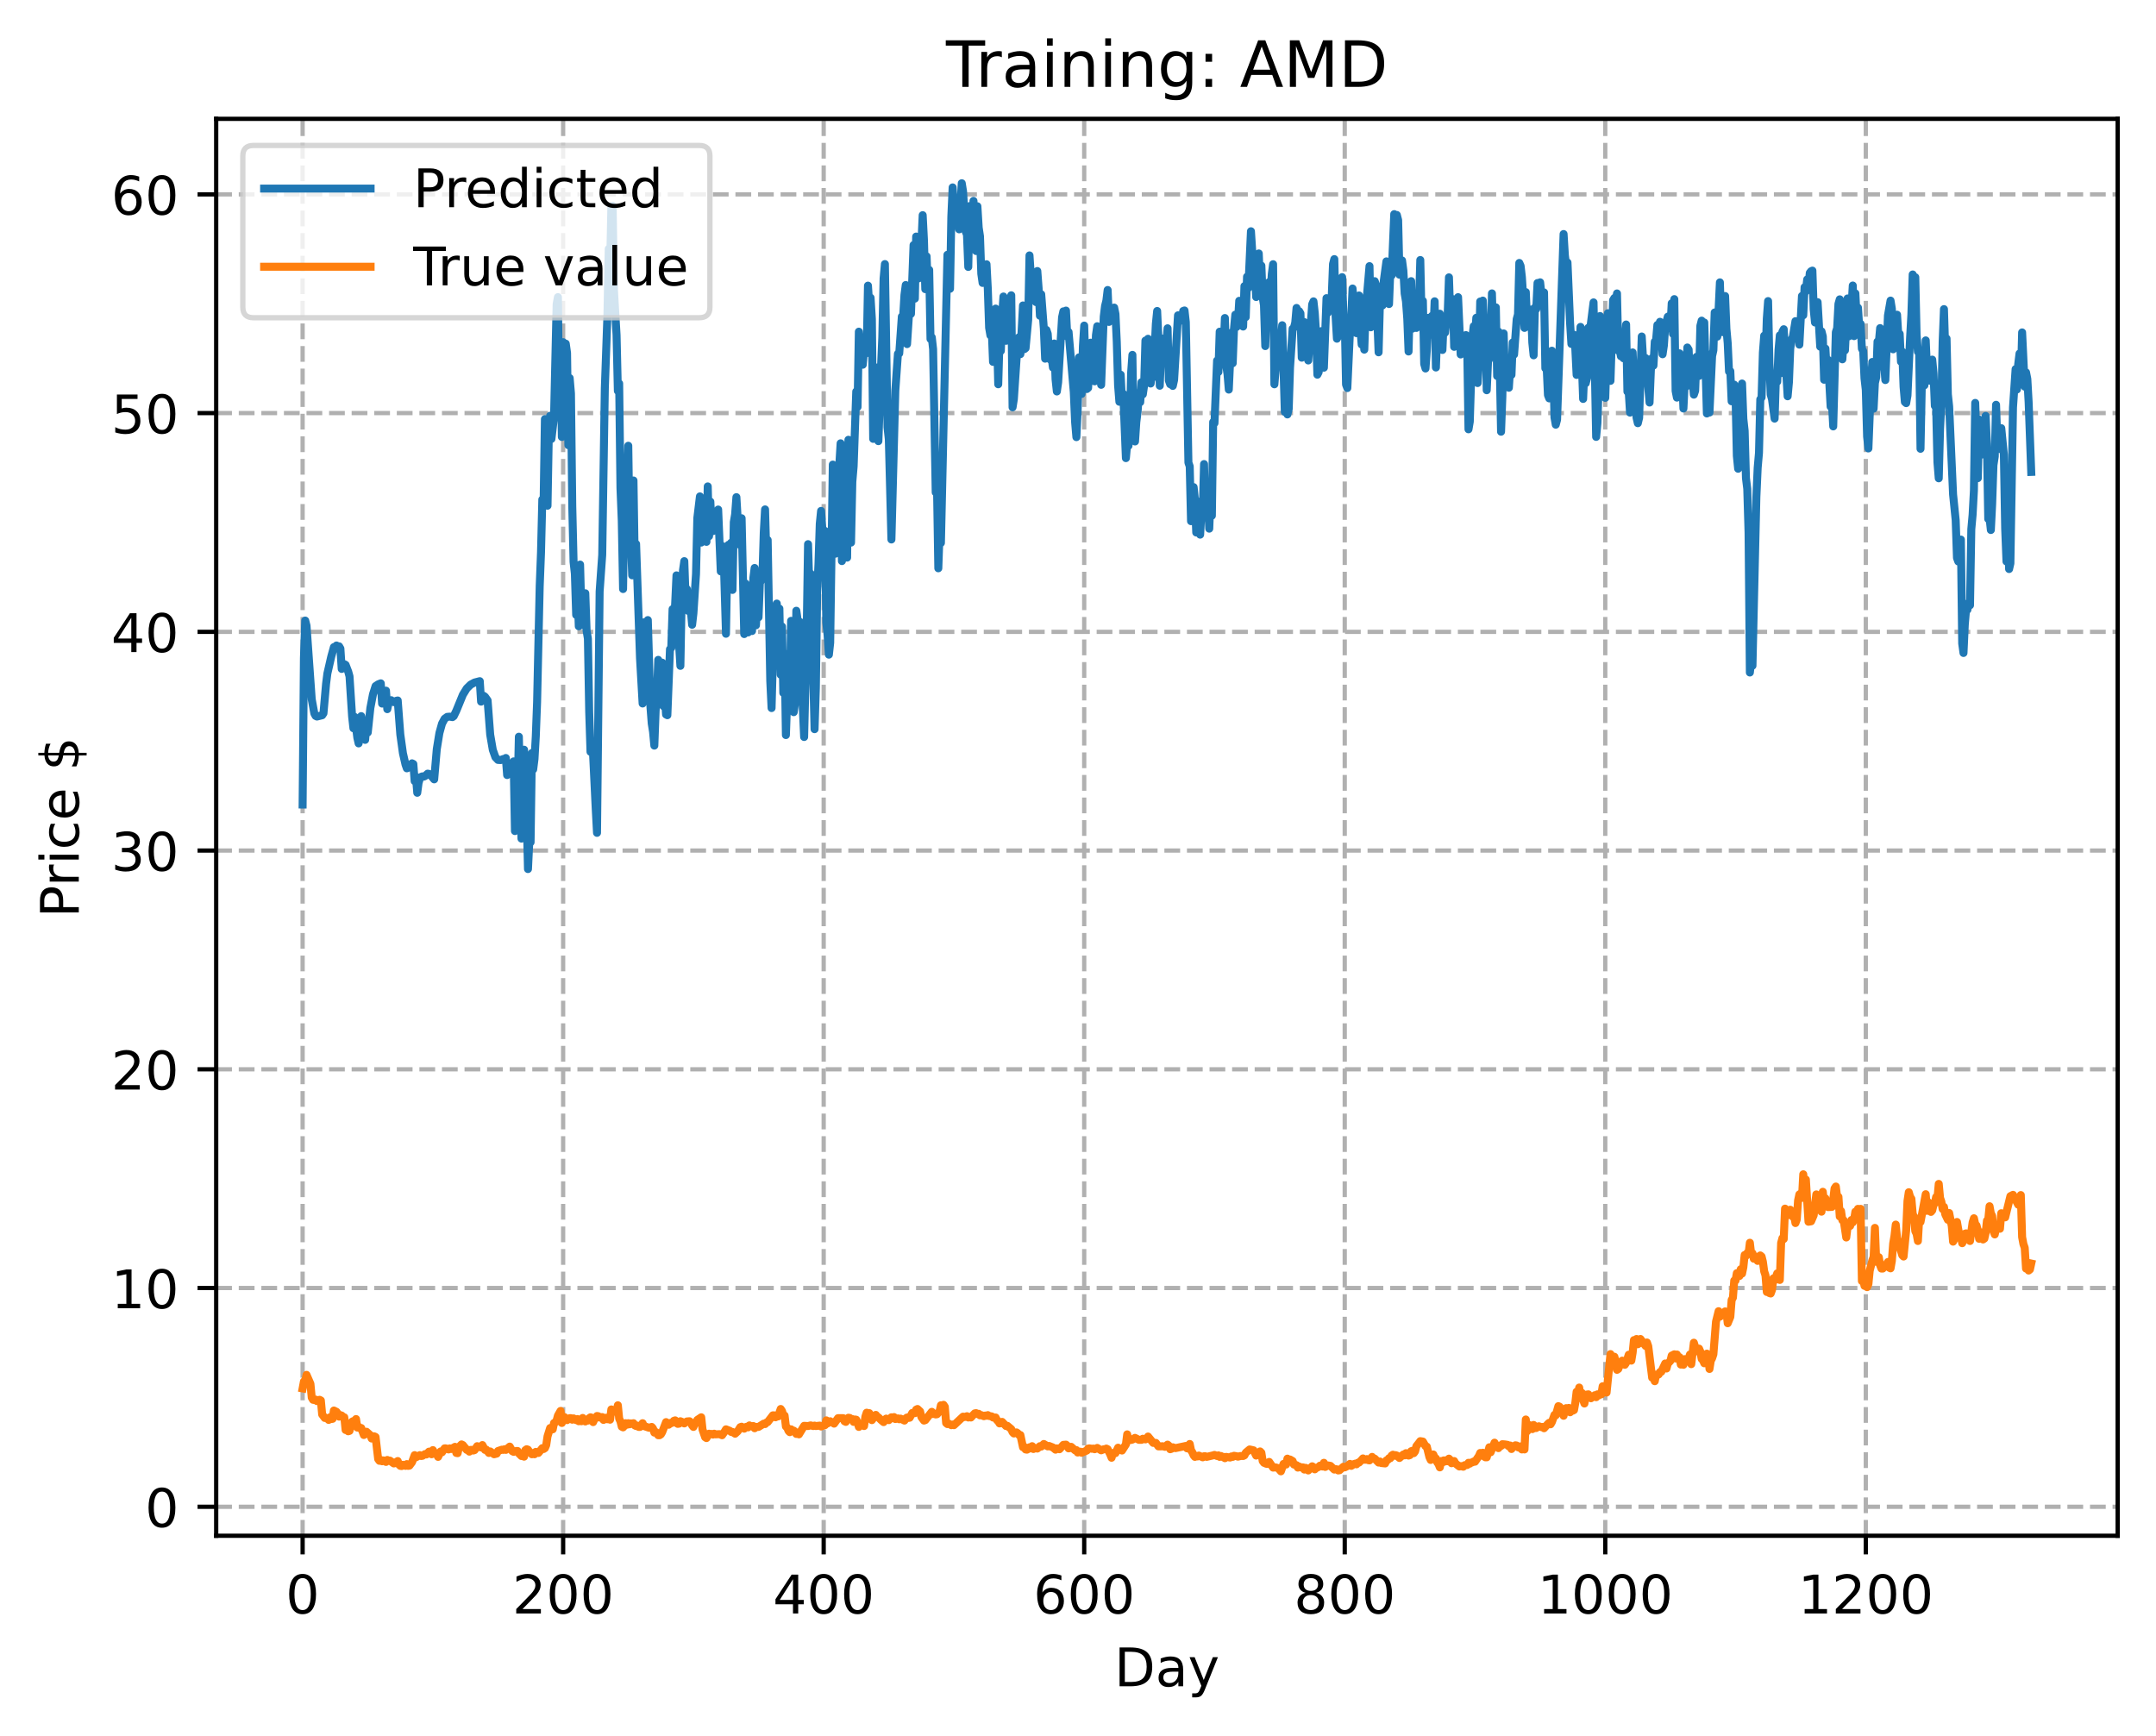 <?xml version="1.0" encoding="utf-8" standalone="no"?>
<!DOCTYPE svg PUBLIC "-//W3C//DTD SVG 1.1//EN"
  "http://www.w3.org/Graphics/SVG/1.1/DTD/svg11.dtd">
<!-- Created with matplotlib (https://matplotlib.org/) -->
<svg height="325.986pt" version="1.1" viewBox="0 0 404.923 325.986" width="404.923pt" xmlns="http://www.w3.org/2000/svg" xmlns:xlink="http://www.w3.org/1999/xlink">
 <defs>
  <style type="text/css">
*{stroke-linecap:butt;stroke-linejoin:round;}
  </style>
 </defs>
 <g id="figure_1">
  <g id="patch_1">
   <path d="M 0 325.986 
L 404.923 325.986 
L 404.923 0 
L 0 0 
z
" style="fill:#ffffff;"/>
  </g>
  <g id="axes_1">
   <g id="patch_2">
    <path d="M 40.603 288.43 
L 397.723 288.43 
L 397.723 22.318 
L 40.603 22.318 
z
" style="fill:#ffffff;"/>
   </g>
   <g id="matplotlib.axis_1">
    <g id="xtick_1">
     <g id="line2d_1">
      <path clip-path="url(#pb1a013c927)" d="M 56.836 288.43 
L 56.836 22.318 
" style="fill:none;stroke:#b0b0b0;stroke-dasharray:2.96,1.28;stroke-dashoffset:0;stroke-width:0.8;"/>
     </g>
     <g id="line2d_2">
      <defs>
       <path d="M 0 0 
L 0 3.5 
" id="mdbb3311f52" style="stroke:#000000;stroke-width:0.8;"/>
      </defs>
      <g>
       <use style="stroke:#000000;stroke-width:0.8;" x="56.836" xlink:href="#mdbb3311f52" y="288.43"/>
      </g>
     </g>
     <g id="text_1">
      <!-- 0 -->
      <defs>
       <path d="M 31.781 66.406 
Q 24.172 66.406 20.328 58.906 
Q 16.5 51.422 16.5 36.375 
Q 16.5 21.391 20.328 13.891 
Q 24.172 6.391 31.781 6.391 
Q 39.453 6.391 43.281 13.891 
Q 47.125 21.391 47.125 36.375 
Q 47.125 51.422 43.281 58.906 
Q 39.453 66.406 31.781 66.406 
z
M 31.781 74.219 
Q 44.047 74.219 50.516 64.516 
Q 56.984 54.828 56.984 36.375 
Q 56.984 17.969 50.516 8.266 
Q 44.047 -1.422 31.781 -1.422 
Q 19.531 -1.422 13.062 8.266 
Q 6.594 17.969 6.594 36.375 
Q 6.594 54.828 13.062 64.516 
Q 19.531 74.219 31.781 74.219 
z
" id="DejaVuSans-48"/>
      </defs>
      <g transform="translate(53.655 303.029)scale(0.1 -0.1)">
       <use xlink:href="#DejaVuSans-48"/>
      </g>
     </g>
    </g>
    <g id="xtick_2">
     <g id="line2d_3">
      <path clip-path="url(#pb1a013c927)" d="M 105.766 288.43 
L 105.766 22.318 
" style="fill:none;stroke:#b0b0b0;stroke-dasharray:2.96,1.28;stroke-dashoffset:0;stroke-width:0.8;"/>
     </g>
     <g id="line2d_4">
      <g>
       <use style="stroke:#000000;stroke-width:0.8;" x="105.766" xlink:href="#mdbb3311f52" y="288.43"/>
      </g>
     </g>
     <g id="text_2">
      <!-- 200 -->
      <defs>
       <path d="M 19.188 8.297 
L 53.609 8.297 
L 53.609 0 
L 7.328 0 
L 7.328 8.297 
Q 12.938 14.109 22.625 23.891 
Q 32.328 33.688 34.812 36.531 
Q 39.547 41.844 41.422 45.531 
Q 43.312 49.219 43.312 52.781 
Q 43.312 58.594 39.234 62.25 
Q 35.156 65.922 28.609 65.922 
Q 23.969 65.922 18.812 64.312 
Q 13.672 62.703 7.812 59.422 
L 7.812 69.391 
Q 13.766 71.781 18.938 73 
Q 24.125 74.219 28.422 74.219 
Q 39.75 74.219 46.484 68.547 
Q 53.219 62.891 53.219 53.422 
Q 53.219 48.922 51.531 44.891 
Q 49.859 40.875 45.406 35.406 
Q 44.188 33.984 37.641 27.219 
Q 31.109 20.453 19.188 8.297 
z
" id="DejaVuSans-50"/>
      </defs>
      <g transform="translate(96.223 303.029)scale(0.1 -0.1)">
       <use xlink:href="#DejaVuSans-50"/>
       <use x="63.623" xlink:href="#DejaVuSans-48"/>
       <use x="127.246" xlink:href="#DejaVuSans-48"/>
      </g>
     </g>
    </g>
    <g id="xtick_3">
     <g id="line2d_5">
      <path clip-path="url(#pb1a013c927)" d="M 154.697 288.43 
L 154.697 22.318 
" style="fill:none;stroke:#b0b0b0;stroke-dasharray:2.96,1.28;stroke-dashoffset:0;stroke-width:0.8;"/>
     </g>
     <g id="line2d_6">
      <g>
       <use style="stroke:#000000;stroke-width:0.8;" x="154.697" xlink:href="#mdbb3311f52" y="288.43"/>
      </g>
     </g>
     <g id="text_3">
      <!-- 400 -->
      <defs>
       <path d="M 37.797 64.312 
L 12.891 25.391 
L 37.797 25.391 
z
M 35.203 72.906 
L 47.609 72.906 
L 47.609 25.391 
L 58.016 25.391 
L 58.016 17.188 
L 47.609 17.188 
L 47.609 0 
L 37.797 0 
L 37.797 17.188 
L 4.891 17.188 
L 4.891 26.703 
z
" id="DejaVuSans-52"/>
      </defs>
      <g transform="translate(145.153 303.029)scale(0.1 -0.1)">
       <use xlink:href="#DejaVuSans-52"/>
       <use x="63.623" xlink:href="#DejaVuSans-48"/>
       <use x="127.246" xlink:href="#DejaVuSans-48"/>
      </g>
     </g>
    </g>
    <g id="xtick_4">
     <g id="line2d_7">
      <path clip-path="url(#pb1a013c927)" d="M 203.628 288.43 
L 203.628 22.318 
" style="fill:none;stroke:#b0b0b0;stroke-dasharray:2.96,1.28;stroke-dashoffset:0;stroke-width:0.8;"/>
     </g>
     <g id="line2d_8">
      <g>
       <use style="stroke:#000000;stroke-width:0.8;" x="203.628" xlink:href="#mdbb3311f52" y="288.43"/>
      </g>
     </g>
     <g id="text_4">
      <!-- 600 -->
      <defs>
       <path d="M 33.016 40.375 
Q 26.375 40.375 22.484 35.828 
Q 18.609 31.297 18.609 23.391 
Q 18.609 15.531 22.484 10.953 
Q 26.375 6.391 33.016 6.391 
Q 39.656 6.391 43.531 10.953 
Q 47.406 15.531 47.406 23.391 
Q 47.406 31.297 43.531 35.828 
Q 39.656 40.375 33.016 40.375 
z
M 52.594 71.297 
L 52.594 62.312 
Q 48.875 64.062 45.094 64.984 
Q 41.312 65.922 37.594 65.922 
Q 27.828 65.922 22.672 59.328 
Q 17.531 52.734 16.797 39.406 
Q 19.672 43.656 24.016 45.922 
Q 28.375 48.188 33.594 48.188 
Q 44.578 48.188 50.953 41.516 
Q 57.328 34.859 57.328 23.391 
Q 57.328 12.156 50.688 5.359 
Q 44.047 -1.422 33.016 -1.422 
Q 20.359 -1.422 13.672 8.266 
Q 6.984 17.969 6.984 36.375 
Q 6.984 53.656 15.188 63.938 
Q 23.391 74.219 37.203 74.219 
Q 40.922 74.219 44.703 73.484 
Q 48.484 72.75 52.594 71.297 
z
" id="DejaVuSans-54"/>
      </defs>
      <g transform="translate(194.084 303.029)scale(0.1 -0.1)">
       <use xlink:href="#DejaVuSans-54"/>
       <use x="63.623" xlink:href="#DejaVuSans-48"/>
       <use x="127.246" xlink:href="#DejaVuSans-48"/>
      </g>
     </g>
    </g>
    <g id="xtick_5">
     <g id="line2d_9">
      <path clip-path="url(#pb1a013c927)" d="M 252.558 288.43 
L 252.558 22.318 
" style="fill:none;stroke:#b0b0b0;stroke-dasharray:2.96,1.28;stroke-dashoffset:0;stroke-width:0.8;"/>
     </g>
     <g id="line2d_10">
      <g>
       <use style="stroke:#000000;stroke-width:0.8;" x="252.558" xlink:href="#mdbb3311f52" y="288.43"/>
      </g>
     </g>
     <g id="text_5">
      <!-- 800 -->
      <defs>
       <path d="M 31.781 34.625 
Q 24.75 34.625 20.719 30.859 
Q 16.703 27.094 16.703 20.516 
Q 16.703 13.922 20.719 10.156 
Q 24.75 6.391 31.781 6.391 
Q 38.812 6.391 42.859 10.172 
Q 46.922 13.969 46.922 20.516 
Q 46.922 27.094 42.891 30.859 
Q 38.875 34.625 31.781 34.625 
z
M 21.922 38.812 
Q 15.578 40.375 12.031 44.719 
Q 8.5 49.078 8.5 55.328 
Q 8.5 64.062 14.719 69.141 
Q 20.953 74.219 31.781 74.219 
Q 42.672 74.219 48.875 69.141 
Q 55.078 64.062 55.078 55.328 
Q 55.078 49.078 51.531 44.719 
Q 48 40.375 41.703 38.812 
Q 48.828 37.156 52.797 32.312 
Q 56.781 27.484 56.781 20.516 
Q 56.781 9.906 50.312 4.234 
Q 43.844 -1.422 31.781 -1.422 
Q 19.734 -1.422 13.25 4.234 
Q 6.781 9.906 6.781 20.516 
Q 6.781 27.484 10.781 32.312 
Q 14.797 37.156 21.922 38.812 
z
M 18.312 54.391 
Q 18.312 48.734 21.844 45.562 
Q 25.391 42.391 31.781 42.391 
Q 38.141 42.391 41.719 45.562 
Q 45.312 48.734 45.312 54.391 
Q 45.312 60.062 41.719 63.234 
Q 38.141 66.406 31.781 66.406 
Q 25.391 66.406 21.844 63.234 
Q 18.312 60.062 18.312 54.391 
z
" id="DejaVuSans-56"/>
      </defs>
      <g transform="translate(243.015 303.029)scale(0.1 -0.1)">
       <use xlink:href="#DejaVuSans-56"/>
       <use x="63.623" xlink:href="#DejaVuSans-48"/>
       <use x="127.246" xlink:href="#DejaVuSans-48"/>
      </g>
     </g>
    </g>
    <g id="xtick_6">
     <g id="line2d_11">
      <path clip-path="url(#pb1a013c927)" d="M 301.489 288.43 
L 301.489 22.318 
" style="fill:none;stroke:#b0b0b0;stroke-dasharray:2.96,1.28;stroke-dashoffset:0;stroke-width:0.8;"/>
     </g>
     <g id="line2d_12">
      <g>
       <use style="stroke:#000000;stroke-width:0.8;" x="301.489" xlink:href="#mdbb3311f52" y="288.43"/>
      </g>
     </g>
     <g id="text_6">
      <!-- 1000 -->
      <defs>
       <path d="M 12.406 8.297 
L 28.516 8.297 
L 28.516 63.922 
L 10.984 60.406 
L 10.984 69.391 
L 28.422 72.906 
L 38.281 72.906 
L 38.281 8.297 
L 54.391 8.297 
L 54.391 0 
L 12.406 0 
z
" id="DejaVuSans-49"/>
      </defs>
      <g transform="translate(288.764 303.029)scale(0.1 -0.1)">
       <use xlink:href="#DejaVuSans-49"/>
       <use x="63.623" xlink:href="#DejaVuSans-48"/>
       <use x="127.246" xlink:href="#DejaVuSans-48"/>
       <use x="190.869" xlink:href="#DejaVuSans-48"/>
      </g>
     </g>
    </g>
    <g id="xtick_7">
     <g id="line2d_13">
      <path clip-path="url(#pb1a013c927)" d="M 350.419 288.43 
L 350.419 22.318 
" style="fill:none;stroke:#b0b0b0;stroke-dasharray:2.96,1.28;stroke-dashoffset:0;stroke-width:0.8;"/>
     </g>
     <g id="line2d_14">
      <g>
       <use style="stroke:#000000;stroke-width:0.8;" x="350.419" xlink:href="#mdbb3311f52" y="288.43"/>
      </g>
     </g>
     <g id="text_7">
      <!-- 1200 -->
      <g transform="translate(337.694 303.029)scale(0.1 -0.1)">
       <use xlink:href="#DejaVuSans-49"/>
       <use x="63.623" xlink:href="#DejaVuSans-50"/>
       <use x="127.246" xlink:href="#DejaVuSans-48"/>
       <use x="190.869" xlink:href="#DejaVuSans-48"/>
      </g>
     </g>
    </g>
    <g id="text_8">
     <!-- Day -->
     <defs>
      <path d="M 19.672 64.797 
L 19.672 8.109 
L 31.594 8.109 
Q 46.688 8.109 53.688 14.938 
Q 60.688 21.781 60.688 36.531 
Q 60.688 51.172 53.688 57.984 
Q 46.688 64.797 31.594 64.797 
z
M 9.812 72.906 
L 30.078 72.906 
Q 51.266 72.906 61.172 64.094 
Q 71.094 55.281 71.094 36.531 
Q 71.094 17.672 61.125 8.828 
Q 51.172 0 30.078 0 
L 9.812 0 
z
" id="DejaVuSans-68"/>
      <path d="M 34.281 27.484 
Q 23.391 27.484 19.188 25 
Q 14.984 22.516 14.984 16.5 
Q 14.984 11.719 18.141 8.906 
Q 21.297 6.109 26.703 6.109 
Q 34.188 6.109 38.703 11.406 
Q 43.219 16.703 43.219 25.484 
L 43.219 27.484 
z
M 52.203 31.203 
L 52.203 0 
L 43.219 0 
L 43.219 8.297 
Q 40.141 3.328 35.547 0.953 
Q 30.953 -1.422 24.312 -1.422 
Q 15.922 -1.422 10.953 3.297 
Q 6 8.016 6 15.922 
Q 6 25.141 12.172 29.828 
Q 18.359 34.516 30.609 34.516 
L 43.219 34.516 
L 43.219 35.406 
Q 43.219 41.609 39.141 45 
Q 35.062 48.391 27.688 48.391 
Q 23 48.391 18.547 47.266 
Q 14.109 46.141 10.016 43.891 
L 10.016 52.203 
Q 14.938 54.109 19.578 55.047 
Q 24.219 56 28.609 56 
Q 40.484 56 46.344 49.844 
Q 52.203 43.703 52.203 31.203 
z
" id="DejaVuSans-97"/>
      <path d="M 32.172 -5.078 
Q 28.375 -14.844 24.75 -17.812 
Q 21.141 -20.797 15.094 -20.797 
L 7.906 -20.797 
L 7.906 -13.281 
L 13.188 -13.281 
Q 16.891 -13.281 18.938 -11.516 
Q 21 -9.766 23.484 -3.219 
L 25.094 0.875 
L 2.984 54.688 
L 12.5 54.688 
L 29.594 11.922 
L 46.688 54.688 
L 56.203 54.688 
z
" id="DejaVuSans-121"/>
     </defs>
     <g transform="translate(209.29 316.707)scale(0.1 -0.1)">
      <use xlink:href="#DejaVuSans-68"/>
      <use x="77.002" xlink:href="#DejaVuSans-97"/>
      <use x="138.281" xlink:href="#DejaVuSans-121"/>
     </g>
    </g>
   </g>
   <g id="matplotlib.axis_2">
    <g id="ytick_1">
     <g id="line2d_15">
      <path clip-path="url(#pb1a013c927)" d="M 40.603 282.989 
L 397.723 282.989 
" style="fill:none;stroke:#b0b0b0;stroke-dasharray:2.96,1.28;stroke-dashoffset:0;stroke-width:0.8;"/>
     </g>
     <g id="line2d_16">
      <defs>
       <path d="M 0 0 
L -3.5 0 
" id="mb74a4078a4" style="stroke:#000000;stroke-width:0.8;"/>
      </defs>
      <g>
       <use style="stroke:#000000;stroke-width:0.8;" x="40.603" xlink:href="#mb74a4078a4" y="282.989"/>
      </g>
     </g>
     <g id="text_9">
      <!-- 0 -->
      <g transform="translate(27.241 286.788)scale(0.1 -0.1)">
       <use xlink:href="#DejaVuSans-48"/>
      </g>
     </g>
    </g>
    <g id="ytick_2">
     <g id="line2d_17">
      <path clip-path="url(#pb1a013c927)" d="M 40.603 241.908 
L 397.723 241.908 
" style="fill:none;stroke:#b0b0b0;stroke-dasharray:2.96,1.28;stroke-dashoffset:0;stroke-width:0.8;"/>
     </g>
     <g id="line2d_18">
      <g>
       <use style="stroke:#000000;stroke-width:0.8;" x="40.603" xlink:href="#mb74a4078a4" y="241.908"/>
      </g>
     </g>
     <g id="text_10">
      <!-- 10 -->
      <g transform="translate(20.878 245.708)scale(0.1 -0.1)">
       <use xlink:href="#DejaVuSans-49"/>
       <use x="63.623" xlink:href="#DejaVuSans-48"/>
      </g>
     </g>
    </g>
    <g id="ytick_3">
     <g id="line2d_19">
      <path clip-path="url(#pb1a013c927)" d="M 40.603 200.828 
L 397.723 200.828 
" style="fill:none;stroke:#b0b0b0;stroke-dasharray:2.96,1.28;stroke-dashoffset:0;stroke-width:0.8;"/>
     </g>
     <g id="line2d_20">
      <g>
       <use style="stroke:#000000;stroke-width:0.8;" x="40.603" xlink:href="#mb74a4078a4" y="200.828"/>
      </g>
     </g>
     <g id="text_11">
      <!-- 20 -->
      <g transform="translate(20.878 204.627)scale(0.1 -0.1)">
       <use xlink:href="#DejaVuSans-50"/>
       <use x="63.623" xlink:href="#DejaVuSans-48"/>
      </g>
     </g>
    </g>
    <g id="ytick_4">
     <g id="line2d_21">
      <path clip-path="url(#pb1a013c927)" d="M 40.603 159.747 
L 397.723 159.747 
" style="fill:none;stroke:#b0b0b0;stroke-dasharray:2.96,1.28;stroke-dashoffset:0;stroke-width:0.8;"/>
     </g>
     <g id="line2d_22">
      <g>
       <use style="stroke:#000000;stroke-width:0.8;" x="40.603" xlink:href="#mb74a4078a4" y="159.747"/>
      </g>
     </g>
     <g id="text_12">
      <!-- 30 -->
      <defs>
       <path d="M 40.578 39.312 
Q 47.656 37.797 51.625 33 
Q 55.609 28.219 55.609 21.188 
Q 55.609 10.406 48.188 4.484 
Q 40.766 -1.422 27.094 -1.422 
Q 22.516 -1.422 17.656 -0.516 
Q 12.797 0.391 7.625 2.203 
L 7.625 11.719 
Q 11.719 9.328 16.594 8.109 
Q 21.484 6.891 26.812 6.891 
Q 36.078 6.891 40.938 10.547 
Q 45.797 14.203 45.797 21.188 
Q 45.797 27.641 41.281 31.266 
Q 36.766 34.906 28.719 34.906 
L 20.219 34.906 
L 20.219 43.016 
L 29.109 43.016 
Q 36.375 43.016 40.234 45.922 
Q 44.094 48.828 44.094 54.297 
Q 44.094 59.906 40.109 62.906 
Q 36.141 65.922 28.719 65.922 
Q 24.656 65.922 20.016 65.031 
Q 15.375 64.156 9.812 62.312 
L 9.812 71.094 
Q 15.438 72.656 20.344 73.438 
Q 25.25 74.219 29.594 74.219 
Q 40.828 74.219 47.359 69.109 
Q 53.906 64.016 53.906 55.328 
Q 53.906 49.266 50.438 45.094 
Q 46.969 40.922 40.578 39.312 
z
" id="DejaVuSans-51"/>
      </defs>
      <g transform="translate(20.878 163.546)scale(0.1 -0.1)">
       <use xlink:href="#DejaVuSans-51"/>
       <use x="63.623" xlink:href="#DejaVuSans-48"/>
      </g>
     </g>
    </g>
    <g id="ytick_5">
     <g id="line2d_23">
      <path clip-path="url(#pb1a013c927)" d="M 40.603 118.666 
L 397.723 118.666 
" style="fill:none;stroke:#b0b0b0;stroke-dasharray:2.96,1.28;stroke-dashoffset:0;stroke-width:0.8;"/>
     </g>
     <g id="line2d_24">
      <g>
       <use style="stroke:#000000;stroke-width:0.8;" x="40.603" xlink:href="#mb74a4078a4" y="118.666"/>
      </g>
     </g>
     <g id="text_13">
      <!-- 40 -->
      <g transform="translate(20.878 122.465)scale(0.1 -0.1)">
       <use xlink:href="#DejaVuSans-52"/>
       <use x="63.623" xlink:href="#DejaVuSans-48"/>
      </g>
     </g>
    </g>
    <g id="ytick_6">
     <g id="line2d_25">
      <path clip-path="url(#pb1a013c927)" d="M 40.603 77.585 
L 397.723 77.585 
" style="fill:none;stroke:#b0b0b0;stroke-dasharray:2.96,1.28;stroke-dashoffset:0;stroke-width:0.8;"/>
     </g>
     <g id="line2d_26">
      <g>
       <use style="stroke:#000000;stroke-width:0.8;" x="40.603" xlink:href="#mb74a4078a4" y="77.585"/>
      </g>
     </g>
     <g id="text_14">
      <!-- 50 -->
      <defs>
       <path d="M 10.797 72.906 
L 49.516 72.906 
L 49.516 64.594 
L 19.828 64.594 
L 19.828 46.734 
Q 21.969 47.469 24.109 47.828 
Q 26.266 48.188 28.422 48.188 
Q 40.625 48.188 47.75 41.5 
Q 54.891 34.812 54.891 23.391 
Q 54.891 11.625 47.562 5.094 
Q 40.234 -1.422 26.906 -1.422 
Q 22.312 -1.422 17.547 -0.641 
Q 12.797 0.141 7.719 1.703 
L 7.719 11.625 
Q 12.109 9.234 16.797 8.062 
Q 21.484 6.891 26.703 6.891 
Q 35.156 6.891 40.078 11.328 
Q 45.016 15.766 45.016 23.391 
Q 45.016 31 40.078 35.438 
Q 35.156 39.891 26.703 39.891 
Q 22.75 39.891 18.812 39.016 
Q 14.891 38.141 10.797 36.281 
z
" id="DejaVuSans-53"/>
      </defs>
      <g transform="translate(20.878 81.385)scale(0.1 -0.1)">
       <use xlink:href="#DejaVuSans-53"/>
       <use x="63.623" xlink:href="#DejaVuSans-48"/>
      </g>
     </g>
    </g>
    <g id="ytick_7">
     <g id="line2d_27">
      <path clip-path="url(#pb1a013c927)" d="M 40.603 36.505 
L 397.723 36.505 
" style="fill:none;stroke:#b0b0b0;stroke-dasharray:2.96,1.28;stroke-dashoffset:0;stroke-width:0.8;"/>
     </g>
     <g id="line2d_28">
      <g>
       <use style="stroke:#000000;stroke-width:0.8;" x="40.603" xlink:href="#mb74a4078a4" y="36.505"/>
      </g>
     </g>
     <g id="text_15">
      <!-- 60 -->
      <g transform="translate(20.878 40.304)scale(0.1 -0.1)">
       <use xlink:href="#DejaVuSans-54"/>
       <use x="63.623" xlink:href="#DejaVuSans-48"/>
      </g>
     </g>
    </g>
    <g id="text_16">
     <!-- Price $ -->
     <defs>
      <path d="M 19.672 64.797 
L 19.672 37.406 
L 32.078 37.406 
Q 38.969 37.406 42.719 40.969 
Q 46.484 44.531 46.484 51.125 
Q 46.484 57.672 42.719 61.234 
Q 38.969 64.797 32.078 64.797 
z
M 9.812 72.906 
L 32.078 72.906 
Q 44.344 72.906 50.609 67.359 
Q 56.891 61.812 56.891 51.125 
Q 56.891 40.328 50.609 34.812 
Q 44.344 29.297 32.078 29.297 
L 19.672 29.297 
L 19.672 0 
L 9.812 0 
z
" id="DejaVuSans-80"/>
      <path d="M 41.109 46.297 
Q 39.594 47.172 37.812 47.578 
Q 36.031 48 33.891 48 
Q 26.266 48 22.188 43.047 
Q 18.109 38.094 18.109 28.812 
L 18.109 0 
L 9.078 0 
L 9.078 54.688 
L 18.109 54.688 
L 18.109 46.188 
Q 20.953 51.172 25.484 53.578 
Q 30.031 56 36.531 56 
Q 37.453 56 38.578 55.875 
Q 39.703 55.766 41.062 55.516 
z
" id="DejaVuSans-114"/>
      <path d="M 9.422 54.688 
L 18.406 54.688 
L 18.406 0 
L 9.422 0 
z
M 9.422 75.984 
L 18.406 75.984 
L 18.406 64.594 
L 9.422 64.594 
z
" id="DejaVuSans-105"/>
      <path d="M 48.781 52.594 
L 48.781 44.188 
Q 44.969 46.297 41.141 47.344 
Q 37.312 48.391 33.406 48.391 
Q 24.656 48.391 19.812 42.844 
Q 14.984 37.312 14.984 27.297 
Q 14.984 17.281 19.812 11.734 
Q 24.656 6.203 33.406 6.203 
Q 37.312 6.203 41.141 7.25 
Q 44.969 8.297 48.781 10.406 
L 48.781 2.094 
Q 45.016 0.344 40.984 -0.531 
Q 36.969 -1.422 32.422 -1.422 
Q 20.062 -1.422 12.781 6.344 
Q 5.516 14.109 5.516 27.297 
Q 5.516 40.672 12.859 48.328 
Q 20.219 56 33.016 56 
Q 37.156 56 41.109 55.141 
Q 45.062 54.297 48.781 52.594 
z
" id="DejaVuSans-99"/>
      <path d="M 56.203 29.594 
L 56.203 25.203 
L 14.891 25.203 
Q 15.484 15.922 20.484 11.062 
Q 25.484 6.203 34.422 6.203 
Q 39.594 6.203 44.453 7.469 
Q 49.312 8.734 54.109 11.281 
L 54.109 2.781 
Q 49.266 0.734 44.188 -0.344 
Q 39.109 -1.422 33.891 -1.422 
Q 20.797 -1.422 13.156 6.188 
Q 5.516 13.812 5.516 26.812 
Q 5.516 40.234 12.766 48.109 
Q 20.016 56 32.328 56 
Q 43.359 56 49.781 48.891 
Q 56.203 41.797 56.203 29.594 
z
M 47.219 32.234 
Q 47.125 39.594 43.094 43.984 
Q 39.062 48.391 32.422 48.391 
Q 24.906 48.391 20.391 44.141 
Q 15.875 39.891 15.188 32.172 
z
" id="DejaVuSans-101"/>
      <path id="DejaVuSans-32"/>
      <path d="M 33.797 -14.703 
L 28.906 -14.703 
L 28.859 0 
Q 23.734 0.094 18.609 1.188 
Q 13.484 2.297 8.297 4.5 
L 8.297 13.281 
Q 13.281 10.156 18.375 8.562 
Q 23.484 6.984 28.906 6.938 
L 28.906 29.203 
Q 18.109 30.953 13.203 35.156 
Q 8.297 39.359 8.297 46.688 
Q 8.297 54.641 13.625 59.219 
Q 18.953 63.812 28.906 64.5 
L 28.906 75.984 
L 33.797 75.984 
L 33.797 64.656 
Q 38.328 64.453 42.578 63.688 
Q 46.828 62.938 50.875 61.625 
L 50.875 53.078 
Q 46.828 55.125 42.547 56.25 
Q 38.281 57.375 33.797 57.562 
L 33.797 36.719 
Q 44.875 35.016 50.094 30.609 
Q 55.328 26.219 55.328 18.609 
Q 55.328 10.359 49.781 5.594 
Q 44.234 0.828 33.797 0.094 
z
M 28.906 37.594 
L 28.906 57.625 
Q 23.25 56.984 20.266 54.391 
Q 17.281 51.812 17.281 47.516 
Q 17.281 43.312 20.031 40.969 
Q 22.797 38.625 28.906 37.594 
z
M 33.797 28.219 
L 33.797 7.078 
Q 39.984 7.906 43.141 10.594 
Q 46.297 13.281 46.297 17.672 
Q 46.297 21.969 43.281 24.5 
Q 40.281 27.047 33.797 28.219 
z
" id="DejaVuSans-36"/>
     </defs>
     <g transform="translate(14.798 172.342)rotate(-90)scale(0.1 -0.1)">
      <use xlink:href="#DejaVuSans-80"/>
      <use x="58.553" xlink:href="#DejaVuSans-114"/>
      <use x="99.666" xlink:href="#DejaVuSans-105"/>
      <use x="127.449" xlink:href="#DejaVuSans-99"/>
      <use x="182.43" xlink:href="#DejaVuSans-101"/>
      <use x="243.953" xlink:href="#DejaVuSans-32"/>
      <use x="275.74" xlink:href="#DejaVuSans-36"/>
     </g>
    </g>
   </g>
   <g id="line2d_29">
    <path clip-path="url(#pb1a013c927)" d="M 56.836 151.1 
L 57.081 123.61 
L 57.325 116.553 
L 57.57 117.522 
L 58.548 131.343 
L 59.038 134.01 
L 59.282 134.457 
L 59.527 134.577 
L 60.506 134.334 
L 60.75 133.97 
L 61.24 128.438 
L 61.484 126.502 
L 62.218 123.299 
L 62.708 121.533 
L 62.952 121.588 
L 63.197 121.235 
L 63.441 121.579 
L 63.686 121.389 
L 63.931 121.812 
L 64.175 125.633 
L 64.42 124.877 
L 64.665 124.736 
L 64.909 124.87 
L 65.399 126.14 
L 65.643 127.029 
L 66.133 134.589 
L 66.377 136.775 
L 66.622 134.651 
L 67.111 138.556 
L 67.356 139.62 
L 67.845 134.497 
L 68.335 138.03 
L 68.579 138.957 
L 68.824 135.879 
L 69.069 137.573 
L 69.558 132.967 
L 70.047 130.411 
L 70.536 128.858 
L 71.026 128.529 
L 71.515 128.34 
L 71.76 132.141 
L 72.249 130.207 
L 72.494 129.716 
L 72.738 133.189 
L 72.983 131.99 
L 73.228 131.546 
L 73.472 131.505 
L 73.962 131.873 
L 74.451 131.61 
L 74.696 131.56 
L 75.185 137.958 
L 75.674 141.467 
L 76.163 143.604 
L 76.408 144.3 
L 76.897 144.107 
L 77.387 143.362 
L 77.631 143.491 
L 77.876 146.707 
L 78.121 145.882 
L 78.365 148.894 
L 78.61 147.047 
L 78.855 146.228 
L 79.099 145.895 
L 79.344 145.811 
L 79.589 145.857 
L 79.833 145.754 
L 80.323 145.304 
L 80.567 145.344 
L 81.056 145.788 
L 81.546 146.373 
L 82.035 140.684 
L 82.524 137.674 
L 83.014 135.911 
L 83.503 134.994 
L 83.992 134.638 
L 84.482 134.595 
L 84.971 134.688 
L 85.216 134.501 
L 85.705 133.486 
L 86.928 130.492 
L 87.662 129.297 
L 88.396 128.578 
L 89.13 128.186 
L 90.109 127.932 
L 90.353 131.776 
L 90.598 130.87 
L 90.843 130.683 
L 91.087 130.859 
L 91.577 131.55 
L 92.066 137.982 
L 92.555 140.841 
L 93.044 142.21 
L 93.534 142.724 
L 94.023 142.751 
L 94.512 142.555 
L 94.757 142.67 
L 95.002 142.361 
L 95.246 145.564 
L 95.491 144.781 
L 95.736 144.622 
L 96.47 142.998 
L 96.714 156.086 
L 96.959 154.105 
L 97.204 149.449 
L 97.448 138.366 
L 97.938 157.5 
L 98.427 140.807 
L 98.672 154.151 
L 98.916 152.927 
L 99.161 163.22 
L 99.405 158.104 
L 99.65 158.186 
L 99.895 141.431 
L 100.139 144.512 
L 100.384 142.56 
L 100.629 138.28 
L 100.873 131.85 
L 101.363 110.062 
L 101.607 103.763 
L 101.852 93.816 
L 102.097 94.337 
L 102.341 78.705 
L 102.831 94.981 
L 103.075 81.326 
L 103.32 78.084 
L 103.565 82.445 
L 104.054 78.301 
L 104.543 57.119 
L 104.788 55.802 
L 105.032 78.395 
L 105.277 66.603 
L 105.522 82.065 
L 105.766 64.263 
L 106.011 69.495 
L 106.256 64.543 
L 106.5 66.298 
L 106.745 83.614 
L 106.99 71.001 
L 107.234 73.905 
L 107.479 95.096 
L 107.724 105.536 
L 107.968 107.748 
L 108.213 115.491 
L 108.458 110.71 
L 108.702 117.625 
L 108.947 106.034 
L 109.192 115.27 
L 109.436 117.386 
L 109.926 111.424 
L 110.17 118.473 
L 110.415 119.941 
L 110.66 133.709 
L 110.904 141.202 
L 111.149 140.929 
L 111.393 141.744 
L 111.883 151.878 
L 112.127 156.419 
L 112.617 111.104 
L 113.106 104.206 
L 113.595 72.9 
L 114.085 59.125 
L 114.329 46.736 
L 114.574 50.522 
L 114.819 39.024 
L 115.063 38.682 
L 115.308 54.544 
L 115.797 62.922 
L 116.042 73.423 
L 116.287 72.021 
L 116.531 91.688 
L 116.776 97.769 
L 117.02 110.628 
L 117.265 93.695 
L 117.51 100.609 
L 117.999 83.717 
L 118.244 101.067 
L 118.488 101.472 
L 118.733 108.053 
L 118.978 90.244 
L 119.222 106.228 
L 119.467 102.168 
L 120.201 123.591 
L 120.69 132.126 
L 120.935 116.881 
L 121.18 122.434 
L 121.424 121.714 
L 121.669 116.459 
L 122.158 132.705 
L 122.403 135.882 
L 122.648 137.427 
L 122.892 140.034 
L 123.137 133.451 
L 123.381 130.661 
L 123.626 123.93 
L 124.115 129.821 
L 124.36 124.453 
L 124.605 132.624 
L 124.849 130.467 
L 125.094 134.194 
L 125.339 134.327 
L 125.828 121.934 
L 126.073 121.675 
L 126.317 114.407 
L 126.562 116.909 
L 126.807 113.319 
L 127.051 108.063 
L 127.296 110.498 
L 127.541 121.125 
L 127.785 125.057 
L 128.03 112.011 
L 128.275 107.079 
L 128.519 105.388 
L 128.764 112.398 
L 129.008 110.635 
L 129.253 114.736 
L 129.498 111.82 
L 129.987 117.339 
L 130.232 115.192 
L 130.721 107.791 
L 130.966 97.297 
L 131.455 93.229 
L 131.7 101.9 
L 132.189 99.883 
L 132.434 93.927 
L 132.678 101.769 
L 132.923 91.354 
L 133.168 100.701 
L 133.412 94.209 
L 133.657 99.296 
L 133.902 99.75 
L 134.391 96.525 
L 134.636 97.516 
L 134.88 95.7 
L 135.369 107.315 
L 135.859 102.624 
L 136.348 119.028 
L 136.593 105.367 
L 136.837 102.312 
L 137.082 103.361 
L 137.327 101.926 
L 137.571 110.794 
L 137.816 98.057 
L 138.061 96.615 
L 138.305 93.372 
L 138.55 97.549 
L 138.795 97.387 
L 139.039 102.392 
L 139.284 97.332 
L 139.773 119.085 
L 140.018 109.589 
L 140.263 112.679 
L 140.507 118.778 
L 140.752 113.7 
L 140.996 113.364 
L 141.241 118.513 
L 141.486 108.568 
L 141.73 106.673 
L 141.975 117.443 
L 142.22 113.718 
L 142.464 115.939 
L 142.709 109.525 
L 142.954 108.974 
L 143.198 108.032 
L 143.443 100.029 
L 143.688 95.673 
L 143.932 104.591 
L 144.177 101.422 
L 144.666 127.894 
L 144.911 132.983 
L 145.4 114.389 
L 145.645 114.574 
L 145.89 113.357 
L 146.134 121.757 
L 146.379 114.299 
L 146.624 126.724 
L 146.868 117.664 
L 147.113 130.131 
L 147.357 122.741 
L 147.602 138.055 
L 147.847 131.157 
L 148.091 131.277 
L 148.336 130.192 
L 148.581 116.603 
L 148.825 129.798 
L 149.07 133.753 
L 149.315 132.036 
L 149.559 114.705 
L 149.804 116.434 
L 150.049 128.105 
L 150.293 116.83 
L 150.783 133.056 
L 151.027 138.42 
L 151.517 117.973 
L 151.761 102.199 
L 152.006 110.303 
L 152.251 107.739 
L 152.984 136.951 
L 153.229 129.136 
L 153.474 111.125 
L 153.718 105.971 
L 153.963 98.379 
L 154.208 95.954 
L 154.697 103.047 
L 154.942 99.712 
L 155.186 116.889 
L 155.431 119.274 
L 155.676 122.952 
L 155.92 120.729 
L 156.41 87.257 
L 156.654 89.809 
L 156.899 103.995 
L 157.144 95.248 
L 157.878 83.258 
L 158.122 105.38 
L 158.367 103.749 
L 158.612 88.808 
L 158.856 87.721 
L 159.101 104.727 
L 159.345 82.598 
L 159.59 99.29 
L 159.835 101.905 
L 160.079 90.484 
L 160.324 87.559 
L 160.813 73.529 
L 161.058 76.444 
L 161.303 62.29 
L 161.547 65.027 
L 161.792 64.31 
L 162.037 68.502 
L 162.281 65.861 
L 162.526 64.631 
L 162.771 66.326 
L 163.015 53.646 
L 163.26 57.523 
L 163.505 55.918 
L 163.749 59.926 
L 163.994 82.426 
L 164.239 69.268 
L 164.483 73.983 
L 164.728 69.025 
L 164.972 82.854 
L 165.462 69.145 
L 165.706 63.306 
L 165.951 52.3 
L 166.196 49.593 
L 166.685 80.236 
L 166.93 82.5 
L 167.419 101.321 
L 168.153 73.371 
L 168.642 66.442 
L 168.887 66.373 
L 169.376 59.453 
L 169.621 59.457 
L 169.866 55.397 
L 170.11 53.527 
L 170.355 64.628 
L 170.844 57.141 
L 171.089 58.954 
L 171.578 46.024 
L 171.823 56.087 
L 172.067 44.43 
L 172.557 52.275 
L 172.801 51.081 
L 173.291 40.411 
L 173.535 45.242 
L 173.78 54.311 
L 174.025 48.142 
L 174.269 54.217 
L 174.514 50.684 
L 174.759 63.668 
L 175.003 63.353 
L 175.248 65.579 
L 175.737 92.475 
L 175.982 91.515 
L 176.227 106.73 
L 176.471 99.804 
L 176.716 101.974 
L 177.939 47.849 
L 178.428 54.24 
L 178.673 40.648 
L 178.918 35.197 
L 179.162 38.688 
L 179.407 38.032 
L 179.896 39.188 
L 180.141 43.073 
L 180.63 34.414 
L 180.875 35.965 
L 181.364 43.475 
L 181.609 44.079 
L 181.854 50.135 
L 182.098 38.708 
L 182.343 45.301 
L 182.588 46.491 
L 182.832 37.727 
L 183.321 47.147 
L 183.566 38.739 
L 183.811 42.755 
L 184.055 44.391 
L 184.3 51.413 
L 184.545 53.139 
L 184.789 50.822 
L 185.034 49.85 
L 185.279 49.627 
L 185.523 54.266 
L 185.768 61.563 
L 186.013 62.988 
L 186.257 61.792 
L 186.502 67.965 
L 186.747 66.22 
L 186.991 57.957 
L 187.236 62.81 
L 187.481 72.174 
L 187.725 63.665 
L 187.97 65.916 
L 188.215 59.283 
L 188.459 55.688 
L 188.704 62.734 
L 188.948 64.007 
L 189.193 61.763 
L 189.438 60.665 
L 189.682 56.632 
L 189.927 55.457 
L 190.172 76.5 
L 190.416 74.95 
L 191.15 64.02 
L 191.395 63.319 
L 191.64 66.515 
L 192.129 57.368 
L 192.374 65.581 
L 192.618 65.39 
L 193.108 60.078 
L 193.352 47.97 
L 193.597 51.709 
L 193.842 52.789 
L 194.086 55.75 
L 194.331 53.77 
L 194.575 56.736 
L 194.82 50.903 
L 195.065 54.148 
L 195.309 59.308 
L 195.554 55.268 
L 196.043 61.662 
L 196.288 67.364 
L 196.533 61.969 
L 196.777 62.693 
L 197.022 66.616 
L 197.267 67.542 
L 197.511 67.139 
L 197.756 69.04 
L 198.001 64.515 
L 198.245 71.232 
L 198.49 73.525 
L 198.735 71.798 
L 199.469 59.59 
L 199.713 58.474 
L 199.958 61.797 
L 200.203 58.331 
L 200.447 63.22 
L 200.692 62.35 
L 201.67 73.634 
L 201.915 79.24 
L 202.16 82.1 
L 202.404 76.865 
L 202.649 67.12 
L 202.894 72.565 
L 203.138 73.988 
L 203.383 65.03 
L 203.628 61.148 
L 203.872 69.584 
L 204.117 73.069 
L 204.362 72.853 
L 204.851 64.358 
L 205.096 65.486 
L 205.34 65.585 
L 205.585 71.622 
L 205.83 62.961 
L 206.074 61.269 
L 206.319 63.197 
L 206.563 61.968 
L 206.808 72.277 
L 207.297 59.468 
L 207.542 57.464 
L 207.787 56.48 
L 208.031 54.467 
L 208.276 60.459 
L 208.521 58.786 
L 208.765 57.927 
L 209.01 58.452 
L 209.255 57.77 
L 209.499 58.991 
L 209.744 64.189 
L 209.989 72.38 
L 210.233 75.458 
L 210.478 70.371 
L 210.723 75.384 
L 210.967 73.963 
L 211.457 86.042 
L 211.701 83.317 
L 211.946 83.736 
L 212.191 80.808 
L 212.435 70.066 
L 212.68 66.649 
L 212.924 81.61 
L 213.169 82.911 
L 213.414 79.264 
L 213.658 77.316 
L 213.903 73.765 
L 214.148 75.535 
L 214.392 71.786 
L 214.637 74.065 
L 214.882 72.381 
L 215.126 63.966 
L 215.371 66.573 
L 215.616 63.626 
L 216.105 72.034 
L 216.35 70.06 
L 216.594 70.858 
L 217.084 60.827 
L 217.328 58.403 
L 217.573 63.778 
L 217.818 72.447 
L 218.062 66.499 
L 218.307 63.593 
L 218.551 63.794 
L 218.796 64.932 
L 219.041 64.681 
L 219.285 61.656 
L 219.53 71.5 
L 219.775 72.16 
L 220.019 67.417 
L 220.264 72.48 
L 220.509 71.377 
L 221.243 59.22 
L 221.487 60.344 
L 221.732 59.722 
L 221.977 60.125 
L 222.221 58.396 
L 222.466 58.309 
L 222.711 60.504 
L 223.2 86.894 
L 223.445 87.585 
L 223.689 97.883 
L 223.934 93.511 
L 224.179 91.488 
L 224.423 93.851 
L 224.668 100.012 
L 224.912 94.181 
L 225.157 99.236 
L 225.402 100.414 
L 225.646 95.917 
L 225.891 96.212 
L 226.136 87.157 
L 226.38 97.105 
L 226.625 97.17 
L 226.87 94.368 
L 227.114 99.289 
L 227.359 92.924 
L 227.604 96.861 
L 227.848 79.266 
L 228.093 79.469 
L 228.582 67.72 
L 228.827 69.875 
L 229.072 62.289 
L 229.316 63.408 
L 229.561 65.124 
L 229.806 65.648 
L 230.05 59.727 
L 230.295 68.683 
L 230.539 70.237 
L 230.784 73.171 
L 231.273 62.469 
L 231.518 68.218 
L 231.763 61.687 
L 232.007 59.098 
L 232.252 61.4 
L 232.497 60.648 
L 232.741 56.495 
L 232.986 59.989 
L 233.475 61.33 
L 233.72 53.735 
L 233.965 59.56 
L 234.209 51.969 
L 234.454 54.084 
L 234.943 43.433 
L 235.188 47.247 
L 235.677 50.333 
L 235.922 55.787 
L 236.411 47.601 
L 236.656 53.374 
L 236.9 49.891 
L 237.145 55.805 
L 237.39 57.319 
L 237.634 65 
L 237.879 58.123 
L 238.124 56.796 
L 238.368 52.963 
L 238.613 55.364 
L 238.858 51.482 
L 239.102 49.624 
L 239.347 72.179 
L 239.592 69.222 
L 239.836 68.388 
L 240.081 67.128 
L 240.326 66.457 
L 240.815 61.082 
L 241.304 77.366 
L 241.549 73.12 
L 241.794 77.837 
L 242.038 76.817 
L 242.283 69.043 
L 242.772 61.745 
L 243.017 61.545 
L 243.261 60.612 
L 243.506 57.838 
L 243.751 58.608 
L 243.995 58.439 
L 244.24 58.845 
L 244.485 67.178 
L 244.729 60.662 
L 244.974 60.498 
L 245.219 61.353 
L 245.463 66.397 
L 245.708 67.702 
L 246.442 57.156 
L 246.687 56.6 
L 246.931 58.808 
L 247.176 62.619 
L 247.421 70.37 
L 247.665 69.894 
L 247.91 67.214 
L 248.155 62.193 
L 248.644 69.057 
L 249.133 55.996 
L 249.378 58.756 
L 249.622 56.561 
L 249.867 56.624 
L 250.112 55.806 
L 250.356 49.582 
L 250.601 48.664 
L 250.846 59.445 
L 251.09 63.613 
L 251.335 63.131 
L 251.824 58.932 
L 252.069 52.048 
L 252.314 59.409 
L 252.558 59.899 
L 252.803 72.231 
L 253.048 72.883 
L 253.537 62.221 
L 253.782 59.488 
L 254.026 54.187 
L 254.515 60.177 
L 254.76 62.571 
L 255.005 60.164 
L 255.249 55.496 
L 255.494 61.583 
L 255.739 64.715 
L 255.983 61.435 
L 256.228 65.665 
L 256.473 58.511 
L 257.207 49.982 
L 257.451 61.471 
L 257.696 53.769 
L 257.941 60.692 
L 258.185 52.808 
L 258.43 53.488 
L 258.919 66.171 
L 259.164 56.871 
L 259.409 54.376 
L 259.653 57.363 
L 259.898 52.708 
L 260.387 49.088 
L 260.876 57.104 
L 261.121 50.768 
L 261.366 51.73 
L 261.855 40.217 
L 262.1 41.974 
L 262.344 40.377 
L 262.589 41.333 
L 262.834 51.587 
L 263.323 48.92 
L 263.568 50.801 
L 263.812 55.139 
L 264.057 56.577 
L 264.302 59.845 
L 264.546 66.015 
L 264.791 56.254 
L 265.036 52.802 
L 265.28 61.719 
L 265.525 57.34 
L 265.77 61.55 
L 266.014 61.588 
L 266.503 57.121 
L 266.748 48.832 
L 266.993 59.98 
L 267.237 56.508 
L 267.482 68.359 
L 267.727 69.207 
L 267.971 65.803 
L 268.216 59.702 
L 268.461 60.594 
L 268.705 62.211 
L 268.95 59.324 
L 269.195 62.956 
L 269.439 56.589 
L 269.684 69.021 
L 269.929 62.319 
L 270.173 63.632 
L 270.418 58.92 
L 270.907 65.728 
L 271.152 59.879 
L 271.397 62.486 
L 271.641 60.304 
L 271.886 59.208 
L 272.131 52.089 
L 272.375 59.313 
L 272.62 60.628 
L 272.864 56.181 
L 273.109 65.138 
L 273.354 64.024 
L 273.598 61.736 
L 273.843 55.811 
L 274.332 66.573 
L 274.577 64.509 
L 274.822 66.157 
L 275.066 63.044 
L 275.311 62.934 
L 275.556 64.687 
L 275.8 80.629 
L 276.045 79.182 
L 276.534 63.275 
L 276.779 61.261 
L 277.024 63.401 
L 277.268 59.678 
L 277.513 71.942 
L 277.758 67.741 
L 278.002 56.629 
L 278.247 56.808 
L 278.491 56.457 
L 278.736 61.457 
L 278.981 60.417 
L 279.225 73.291 
L 279.47 67.905 
L 279.959 66.858 
L 280.204 55.102 
L 280.449 63.997 
L 280.693 64.788 
L 280.938 57.723 
L 281.183 70.625 
L 281.427 62.274 
L 281.672 68.623 
L 281.917 81.084 
L 282.161 74.496 
L 282.406 62.624 
L 282.651 70.727 
L 282.895 69.377 
L 283.14 72.44 
L 283.385 72.826 
L 283.629 68.99 
L 283.874 70.41 
L 284.118 64.314 
L 284.363 66.582 
L 284.852 59.945 
L 285.097 59.051 
L 285.342 49.382 
L 285.586 49.936 
L 285.831 52.049 
L 286.076 55.864 
L 286.32 61.583 
L 286.565 54.864 
L 286.81 60.607 
L 287.299 61.45 
L 287.544 58.143 
L 287.788 64.36 
L 288.033 66.734 
L 288.278 57.758 
L 288.522 58.061 
L 288.767 53.154 
L 289.012 56.268 
L 289.256 53.023 
L 289.746 57.588 
L 289.99 54.92 
L 290.235 69.168 
L 290.479 68.906 
L 290.724 74.204 
L 290.969 74.824 
L 291.458 65.867 
L 291.703 67.912 
L 291.947 78.389 
L 292.192 79.762 
L 292.437 78.824 
L 293.66 43.956 
L 293.905 47.968 
L 294.149 49.892 
L 294.394 49.299 
L 294.883 60.706 
L 295.128 64.603 
L 295.617 62.873 
L 295.862 65.498 
L 296.106 70.415 
L 296.596 67.555 
L 296.84 61.394 
L 297.33 74.926 
L 297.574 69.048 
L 297.819 71.971 
L 298.064 70.982 
L 298.308 61.565 
L 298.553 62.625 
L 299.287 56.793 
L 299.776 82.054 
L 300.021 79.433 
L 300.266 71.599 
L 300.51 59.354 
L 300.755 61.425 
L 301 68.395 
L 301.489 74.724 
L 301.978 58.825 
L 302.223 69.703 
L 302.467 71.531 
L 302.957 56.375 
L 303.201 55.969 
L 303.446 56.934 
L 303.691 55.112 
L 303.935 65.869 
L 304.18 65.53 
L 304.425 66.913 
L 304.669 66.651 
L 304.914 67.29 
L 305.403 60.944 
L 305.648 73.55 
L 305.893 73.59 
L 306.137 77.493 
L 306.627 66.187 
L 306.871 71.686 
L 307.116 72.247 
L 307.361 78.438 
L 307.605 79.483 
L 307.85 78.464 
L 308.339 63.198 
L 308.828 71.482 
L 309.073 67.253 
L 309.807 75.603 
L 310.052 69.523 
L 310.296 67.257 
L 310.541 68.661 
L 310.786 64.17 
L 311.03 63.912 
L 311.275 61.028 
L 311.52 62.053 
L 311.764 60.434 
L 312.009 61.925 
L 312.254 66.534 
L 312.498 64.877 
L 312.743 61.288 
L 313.232 59.481 
L 313.477 59.362 
L 313.722 61.706 
L 313.966 56.962 
L 314.211 62.719 
L 314.455 56.178 
L 314.7 73.425 
L 314.945 74.678 
L 315.189 73.197 
L 315.434 66.358 
L 315.923 70.423 
L 316.168 76.727 
L 316.413 71.732 
L 316.657 72.642 
L 316.902 65.263 
L 317.147 65.662 
L 317.391 71.447 
L 317.636 70.973 
L 317.881 71.335 
L 318.125 74.12 
L 318.37 73.392 
L 318.615 67.024 
L 319.104 70.601 
L 319.349 61.193 
L 319.593 60.22 
L 319.838 64.84 
L 320.082 60.56 
L 320.572 77.658 
L 320.816 72.051 
L 321.061 77.481 
L 321.55 66.886 
L 321.795 65.769 
L 322.04 58.682 
L 322.284 62.404 
L 322.529 63.227 
L 323.018 53.031 
L 323.263 60.987 
L 323.508 62.383 
L 323.752 57.493 
L 323.997 55.599 
L 324.242 61.763 
L 324.486 64.472 
L 324.731 69.777 
L 324.976 69.713 
L 325.22 75.37 
L 325.465 72.417 
L 325.71 72.242 
L 325.954 74.343 
L 326.199 85.616 
L 326.443 88.038 
L 326.933 75.423 
L 327.177 72.029 
L 327.422 78.653 
L 327.667 80.929 
L 327.911 89.79 
L 328.156 91.8 
L 328.401 100.026 
L 328.645 126.305 
L 328.89 124.137 
L 329.135 125.037 
L 329.869 93.328 
L 330.113 87.853 
L 330.358 85.052 
L 330.603 75.007 
L 330.847 74.647 
L 331.092 66.212 
L 331.337 63.041 
L 331.581 67.65 
L 331.826 59.874 
L 332.07 56.546 
L 332.315 68.169 
L 332.56 74.118 
L 332.804 74.99 
L 333.294 78.619 
L 333.538 70.883 
L 333.783 71.691 
L 334.028 65.746 
L 334.272 62.976 
L 334.517 70.075 
L 334.762 62.281 
L 335.006 61.832 
L 335.74 74.427 
L 335.985 71.765 
L 336.23 65.499 
L 336.474 63.75 
L 336.719 63.263 
L 337.208 60.318 
L 337.453 62.463 
L 337.698 60.899 
L 337.942 64.73 
L 338.431 55.581 
L 338.676 59.211 
L 338.921 53.941 
L 339.165 54.733 
L 339.41 52.48 
L 339.655 53.742 
L 339.899 51.25 
L 340.144 50.941 
L 340.389 50.826 
L 340.633 58.104 
L 340.878 60.565 
L 341.123 57.517 
L 341.367 56.748 
L 341.857 65.109 
L 342.101 62.23 
L 342.346 63.182 
L 342.591 71.321 
L 342.835 65.462 
L 343.08 69.591 
L 343.325 67.587 
L 343.814 76.375 
L 344.058 75.683 
L 344.303 80.084 
L 344.792 62.39 
L 345.037 61.659 
L 345.282 57.078 
L 345.526 56.219 
L 345.771 66.544 
L 346.016 67.485 
L 346.26 63.999 
L 346.505 65.799 
L 346.994 56.052 
L 347.239 63.165 
L 347.484 61.896 
L 347.973 53.624 
L 348.218 63.13 
L 348.462 55.104 
L 348.707 59.907 
L 348.952 57.796 
L 349.196 61.601 
L 349.441 60.821 
L 349.686 65.485 
L 349.93 65.933 
L 350.175 71.071 
L 350.419 73.222 
L 350.664 82.005 
L 350.909 84.222 
L 351.398 71.791 
L 351.643 67.978 
L 351.887 76.758 
L 352.132 71.906 
L 352.377 70.863 
L 352.621 64.153 
L 352.866 64.333 
L 353.111 61.621 
L 353.355 64.038 
L 353.6 68.932 
L 353.845 68.207 
L 354.089 71.381 
L 354.579 59.265 
L 355.068 56.456 
L 355.313 57.984 
L 355.557 65.602 
L 355.802 60.999 
L 356.046 62.997 
L 356.291 59.111 
L 356.536 63.153 
L 356.78 62.7 
L 357.025 67.934 
L 357.27 66.041 
L 357.514 72.643 
L 357.759 75.497 
L 358.004 75.714 
L 358.248 74.28 
L 358.738 63.451 
L 358.982 59.055 
L 359.227 51.548 
L 359.472 58.143 
L 359.716 52.064 
L 359.961 62.909 
L 360.206 66.06 
L 360.45 66.044 
L 360.695 84.289 
L 360.94 72.126 
L 361.184 69.727 
L 361.429 72.367 
L 361.674 63.931 
L 361.918 69.421 
L 362.163 71.289 
L 362.407 71.494 
L 362.652 68.1 
L 362.897 67.541 
L 363.141 70.123 
L 363.386 76.222 
L 363.631 76.476 
L 363.875 86.811 
L 364.12 89.833 
L 364.365 80.602 
L 364.609 75.681 
L 364.854 64.156 
L 365.099 58.055 
L 365.343 65.998 
L 365.588 63.584 
L 365.833 74.063 
L 366.077 76.351 
L 366.811 92.853 
L 367.301 97.694 
L 367.545 104.789 
L 367.79 105.457 
L 368.034 104.787 
L 368.279 101.339 
L 368.524 120.844 
L 368.768 122.638 
L 369.013 117.282 
L 369.258 114.423 
L 369.502 114.529 
L 369.747 113.201 
L 369.992 113.679 
L 370.236 99.379 
L 370.481 96.658 
L 370.726 92.11 
L 370.97 75.672 
L 371.46 89.806 
L 371.704 78.795 
L 371.949 79.939 
L 372.194 85.375 
L 372.438 84.319 
L 372.683 82.046 
L 372.928 78.111 
L 373.172 83.424 
L 373.417 97.472 
L 373.662 97.265 
L 373.906 99.543 
L 374.151 94.666 
L 374.395 87.351 
L 374.64 85.728 
L 374.885 76.023 
L 375.129 83.218 
L 375.374 82.398 
L 375.619 84.326 
L 375.863 80.415 
L 376.353 85.399 
L 376.597 99.324 
L 376.842 105.457 
L 377.087 94.428 
L 377.331 106.87 
L 377.576 105.804 
L 378.065 76.511 
L 378.555 69.319 
L 378.799 73.154 
L 379.044 68.41 
L 379.289 66.394 
L 379.533 71.642 
L 379.778 62.432 
L 380.267 72.622 
L 380.512 69.931 
L 380.756 71.173 
L 381.001 75.495 
L 381.49 88.63 
L 381.49 88.63 
" style="fill:none;stroke:#1f77b4;stroke-linecap:square;stroke-width:1.5;"/>
   </g>
   <g id="line2d_30">
    <path clip-path="url(#pb1a013c927)" d="M 56.836 260.765 
L 57.081 259.45 
L 57.325 259.368 
L 57.57 258.218 
L 58.304 259.902 
L 58.548 262.49 
L 58.793 262.901 
L 59.038 262.942 
L 59.282 262.86 
L 59.527 263.147 
L 60.016 262.901 
L 60.261 263.024 
L 60.506 265.653 
L 60.995 266.31 
L 61.484 266.352 
L 61.729 266.68 
L 61.974 266.187 
L 62.218 266.516 
L 62.463 266.475 
L 62.708 264.914 
L 63.197 265.16 
L 63.441 265.489 
L 63.686 266.064 
L 63.931 265.776 
L 64.175 265.859 
L 64.42 266.146 
L 64.665 266.187 
L 64.909 268.57 
L 65.154 267.954 
L 65.399 268.816 
L 65.643 268.734 
L 65.888 267.584 
L 66.133 267.009 
L 66.377 266.886 
L 66.622 266.968 
L 66.867 266.516 
L 67.111 268.118 
L 67.356 267.954 
L 67.601 268.241 
L 67.845 268.2 
L 68.335 269.515 
L 68.579 269.35 
L 68.824 268.899 
L 69.558 269.556 
L 69.802 270.172 
L 70.047 269.761 
L 70.292 269.761 
L 70.536 269.884 
L 71.026 274.034 
L 71.27 274.362 
L 71.515 274.198 
L 71.76 274.444 
L 72.004 274.28 
L 72.494 274.568 
L 72.738 274.198 
L 72.983 274.362 
L 73.228 274.321 
L 73.962 274.855 
L 74.206 274.65 
L 74.451 274.814 
L 74.696 274.403 
L 74.94 275.061 
L 75.185 275.307 
L 75.429 275.348 
L 75.674 275.102 
L 76.163 275.307 
L 76.408 274.978 
L 76.653 275.307 
L 76.897 275.266 
L 77.387 274.609 
L 77.876 273.294 
L 78.121 273.705 
L 78.855 273.294 
L 79.099 273.458 
L 79.344 273.417 
L 79.833 273.089 
L 80.078 273.171 
L 80.567 272.637 
L 80.812 272.637 
L 81.056 273.13 
L 81.301 272.349 
L 81.546 272.801 
L 82.035 273.171 
L 82.28 273.623 
L 82.769 272.596 
L 83.014 272.76 
L 83.503 272.021 
L 83.748 272.021 
L 84.237 272.226 
L 84.482 272.021 
L 84.726 272.144 
L 85.46 271.733 
L 85.705 272.883 
L 85.95 272.924 
L 86.194 271.774 
L 86.684 271.281 
L 86.928 271.404 
L 87.662 272.308 
L 87.907 272.308 
L 88.151 272.637 
L 88.396 272.308 
L 88.641 272.308 
L 88.885 272.431 
L 89.13 272.349 
L 89.619 271.61 
L 90.353 271.856 
L 90.598 271.404 
L 91.087 272.308 
L 91.332 272.267 
L 91.821 272.883 
L 92.066 272.596 
L 92.8 273.13 
L 93.289 273.007 
L 93.534 272.514 
L 94.023 272.349 
L 94.268 272.267 
L 94.512 272.308 
L 94.757 272.185 
L 95.002 272.308 
L 95.736 271.692 
L 96.225 272.555 
L 96.47 272.678 
L 96.959 272.514 
L 97.204 272.514 
L 97.448 272.966 
L 97.938 273.458 
L 98.182 273.417 
L 98.427 273.582 
L 98.672 272.349 
L 98.916 272.185 
L 99.161 272.267 
L 99.405 272.637 
L 99.65 272.801 
L 99.895 273.13 
L 100.139 272.966 
L 100.384 273.13 
L 100.629 272.678 
L 101.118 272.883 
L 101.852 271.98 
L 102.097 272.144 
L 102.341 271.98 
L 102.586 271.404 
L 102.831 269.761 
L 103.32 268.2 
L 103.565 268.159 
L 103.809 268.447 
L 104.054 267.255 
L 104.299 267.132 
L 104.543 266.762 
L 104.788 265.859 
L 105.277 264.996 
L 105.522 267.255 
L 105.766 266.269 
L 106.011 266.146 
L 106.5 266.721 
L 106.99 266.352 
L 107.234 266.352 
L 107.479 266.639 
L 107.724 266.393 
L 108.213 266.721 
L 108.458 266.516 
L 108.702 266.927 
L 108.947 266.803 
L 109.192 266.927 
L 109.436 266.31 
L 109.926 266.968 
L 110.17 266.762 
L 110.415 266.803 
L 110.66 266.352 
L 110.904 266.187 
L 111.149 266.269 
L 111.393 267.091 
L 111.638 266.557 
L 111.883 266.352 
L 112.127 265.941 
L 112.372 265.982 
L 112.617 266.228 
L 113.106 266.146 
L 113.351 266.68 
L 113.595 266.31 
L 113.84 266.269 
L 114.085 266.557 
L 114.329 266.352 
L 114.574 266.639 
L 114.819 264.708 
L 115.063 265.242 
L 115.308 264.914 
L 115.553 264.79 
L 115.797 264.996 
L 116.042 263.928 
L 116.287 266.434 
L 116.531 266.968 
L 116.776 267.954 
L 117.02 268.077 
L 117.265 267.789 
L 117.51 267.296 
L 117.754 267.584 
L 117.999 267.296 
L 118.244 267.502 
L 118.488 267.337 
L 118.733 267.379 
L 118.978 267.296 
L 119.222 267.707 
L 119.467 267.83 
L 119.712 267.748 
L 119.956 267.995 
L 120.201 267.995 
L 120.446 267.83 
L 120.69 267.296 
L 120.935 267.83 
L 121.669 268.077 
L 121.914 268.159 
L 122.403 267.995 
L 122.648 268.282 
L 122.892 269.063 
L 123.137 268.94 
L 123.381 269.104 
L 123.626 269.556 
L 123.871 269.556 
L 124.115 269.391 
L 124.36 268.981 
L 125.094 267.091 
L 125.583 267.584 
L 125.828 267.255 
L 126.073 267.296 
L 126.317 267.173 
L 126.562 266.844 
L 126.807 266.762 
L 127.051 267.255 
L 127.296 267.42 
L 127.541 267.379 
L 127.785 266.927 
L 128.275 267.132 
L 128.519 267.337 
L 129.008 266.968 
L 129.498 266.927 
L 129.742 267.132 
L 129.987 267.707 
L 130.232 267.995 
L 130.476 267.42 
L 130.721 267.255 
L 130.966 266.68 
L 131.7 266.187 
L 131.944 268.488 
L 132.434 269.926 
L 132.678 270.09 
L 133.168 269.268 
L 133.412 269.35 
L 133.657 269.309 
L 133.902 269.433 
L 134.146 269.268 
L 134.391 269.391 
L 135.125 269.35 
L 135.614 269.556 
L 136.103 268.857 
L 136.348 268.447 
L 137.082 268.734 
L 137.327 268.94 
L 137.571 268.94 
L 138.061 269.268 
L 138.55 268.816 
L 139.039 268.036 
L 139.284 267.954 
L 139.773 268.323 
L 140.018 268.036 
L 140.263 267.954 
L 140.507 268.077 
L 140.752 267.707 
L 140.996 267.871 
L 141.486 267.83 
L 141.73 268.241 
L 141.975 267.995 
L 142.464 267.995 
L 143.443 267.379 
L 143.688 267.461 
L 143.932 267.173 
L 144.177 267.091 
L 145.156 265.817 
L 145.4 265.817 
L 145.645 266.187 
L 145.89 265.859 
L 146.134 266.023 
L 146.624 264.626 
L 146.868 264.996 
L 147.113 265.817 
L 147.357 265.859 
L 147.602 267.913 
L 147.847 268.118 
L 148.091 268.734 
L 148.336 268.981 
L 148.581 268.447 
L 148.825 268.693 
L 149.07 268.693 
L 149.315 268.899 
L 149.559 269.309 
L 149.804 269.145 
L 150.049 269.391 
L 151.027 267.789 
L 151.761 267.83 
L 152.251 267.707 
L 152.74 267.83 
L 152.984 267.748 
L 153.229 267.83 
L 153.963 267.748 
L 154.208 267.913 
L 154.942 267.666 
L 155.186 266.762 
L 155.431 267.337 
L 155.92 266.927 
L 156.165 267.132 
L 156.41 267.173 
L 156.654 267.379 
L 157.388 266.352 
L 157.878 266.352 
L 158.367 266.352 
L 158.612 266.927 
L 158.856 267.05 
L 159.101 266.516 
L 159.345 266.269 
L 159.59 266.31 
L 159.835 266.557 
L 160.079 266.516 
L 160.324 267.05 
L 160.569 266.598 
L 160.813 266.639 
L 161.058 267.173 
L 161.303 267.995 
L 161.792 267.42 
L 162.037 267.543 
L 162.281 267.83 
L 162.526 266.064 
L 162.771 265.324 
L 163.015 265.53 
L 163.26 265.407 
L 163.505 266.352 
L 163.749 266.721 
L 164.483 265.735 
L 164.728 266.064 
L 164.972 266.187 
L 165.462 266.68 
L 165.951 267.091 
L 166.44 266.434 
L 166.93 266.721 
L 167.419 266.187 
L 167.664 266.352 
L 167.908 266.146 
L 168.153 266.516 
L 168.642 266.393 
L 168.887 266.557 
L 169.132 266.434 
L 169.866 266.803 
L 170.11 266.393 
L 170.355 266.228 
L 170.6 266.31 
L 170.844 266.269 
L 171.333 265.366 
L 171.823 265.407 
L 172.067 264.749 
L 172.312 264.626 
L 172.801 265.078 
L 173.046 266.146 
L 173.535 266.803 
L 173.78 266.721 
L 175.003 265.16 
L 175.248 265.571 
L 175.493 265.489 
L 175.737 265.653 
L 175.982 265.612 
L 176.471 265.037 
L 176.716 263.928 
L 176.96 264.38 
L 177.205 263.846 
L 177.45 264.215 
L 177.694 267.255 
L 177.939 267.461 
L 178.184 267.379 
L 178.673 267.666 
L 178.918 267.543 
L 179.162 267.666 
L 180.875 266.064 
L 181.12 266.146 
L 181.609 265.982 
L 181.854 266.228 
L 182.098 266.105 
L 182.343 266.228 
L 182.832 265.694 
L 183.077 265.448 
L 183.321 265.407 
L 183.566 265.571 
L 183.811 265.53 
L 184.055 265.817 
L 184.3 265.776 
L 184.789 265.982 
L 185.034 265.859 
L 185.279 265.9 
L 185.523 265.776 
L 185.768 265.941 
L 186.257 266.023 
L 186.502 266.228 
L 186.991 266.228 
L 187.236 266.721 
L 187.481 266.927 
L 187.725 267.337 
L 187.97 267.296 
L 188.215 267.05 
L 188.948 267.83 
L 189.193 267.789 
L 189.682 268.2 
L 189.927 268.406 
L 190.172 268.981 
L 190.416 269.227 
L 190.906 269.022 
L 191.15 269.186 
L 191.395 269.515 
L 191.64 269.515 
L 192.129 271.815 
L 192.374 271.733 
L 192.618 272.226 
L 192.863 272.267 
L 193.108 272.144 
L 193.352 271.815 
L 193.597 272.021 
L 193.842 271.61 
L 194.086 272.144 
L 194.331 271.938 
L 194.82 272.062 
L 195.309 271.61 
L 195.554 271.692 
L 196.043 271.199 
L 196.777 271.651 
L 197.022 271.569 
L 197.756 271.856 
L 198.245 272.267 
L 198.49 272.021 
L 198.979 272.185 
L 199.713 271.363 
L 200.203 271.322 
L 200.447 271.528 
L 200.692 272.021 
L 200.936 271.98 
L 201.181 271.733 
L 201.915 272.39 
L 202.16 272.349 
L 202.404 272.801 
L 202.894 272.637 
L 203.138 272.842 
L 204.117 272.431 
L 204.362 272.062 
L 204.606 272.021 
L 205.096 272.103 
L 205.34 272.062 
L 205.585 272.185 
L 206.074 271.938 
L 206.808 272.39 
L 207.297 272.185 
L 207.542 272.185 
L 207.787 272.062 
L 208.031 272.185 
L 208.521 273.171 
L 208.765 273.787 
L 209.01 272.924 
L 209.255 272.842 
L 209.499 272.924 
L 209.989 271.897 
L 210.233 272.185 
L 210.723 272.431 
L 211.457 271.281 
L 211.701 269.391 
L 211.946 270.542 
L 212.68 270.377 
L 213.169 270.049 
L 213.903 270.418 
L 214.392 270.418 
L 214.637 270.213 
L 215.126 270.336 
L 215.371 270.213 
L 215.616 269.802 
L 216.594 270.994 
L 217.084 270.994 
L 217.573 271.651 
L 218.062 271.651 
L 218.307 271.61 
L 218.796 271.733 
L 219.285 271.322 
L 219.53 271.528 
L 219.775 272.185 
L 220.019 272.103 
L 220.264 271.815 
L 220.753 271.98 
L 222.711 271.569 
L 222.955 272.021 
L 223.2 271.897 
L 223.445 271.199 
L 223.689 272.39 
L 223.934 272.76 
L 224.179 273.335 
L 224.423 273.623 
L 224.668 273.417 
L 224.912 273.541 
L 225.157 273.376 
L 225.891 273.705 
L 226.136 273.5 
L 226.38 273.5 
L 226.625 273.623 
L 227.848 273.335 
L 228.093 273.253 
L 228.582 273.458 
L 228.827 273.335 
L 229.072 273.623 
L 229.316 273.458 
L 229.561 273.623 
L 229.806 273.623 
L 230.05 273.869 
L 230.295 273.623 
L 231.029 273.746 
L 231.273 273.541 
L 231.518 273.623 
L 231.763 273.417 
L 232.252 273.5 
L 232.497 273.582 
L 232.986 273.458 
L 233.475 273.458 
L 233.72 273.335 
L 233.965 272.842 
L 234.699 272.226 
L 235.433 272.39 
L 235.922 273.376 
L 236.167 273.13 
L 236.411 273.048 
L 236.656 272.596 
L 236.9 272.842 
L 237.145 274.403 
L 237.39 274.732 
L 237.879 274.937 
L 238.124 274.937 
L 238.368 274.568 
L 239.102 275.636 
L 239.592 275.595 
L 240.081 275.759 
L 240.57 276.334 
L 241.06 274.937 
L 241.549 275.061 
L 241.794 273.951 
L 242.038 274.239 
L 242.283 274.116 
L 242.772 274.403 
L 243.017 275.061 
L 243.506 275.184 
L 243.751 275.636 
L 243.995 275.43 
L 244.24 275.595 
L 244.729 275.595 
L 244.974 276.005 
L 245.219 275.677 
L 245.463 275.8 
L 245.708 276.17 
L 246.442 275.389 
L 246.687 275.554 
L 246.931 275.964 
L 247.176 275.718 
L 247.665 275.513 
L 247.91 275.266 
L 248.399 275.43 
L 248.644 274.732 
L 248.888 275.513 
L 249.378 275.225 
L 249.867 275.307 
L 250.601 276.005 
L 250.846 275.923 
L 251.09 275.964 
L 251.335 276.17 
L 251.58 276.129 
L 252.314 275.471 
L 252.558 275.595 
L 253.048 275.348 
L 253.537 274.937 
L 253.782 275.307 
L 254.271 274.978 
L 254.515 274.896 
L 254.76 275.02 
L 255.005 274.732 
L 255.249 274.691 
L 255.739 274.198 
L 255.983 273.91 
L 256.228 274.157 
L 256.473 274.157 
L 256.717 274.034 
L 256.962 274.239 
L 257.207 274.28 
L 257.696 273.623 
L 257.941 273.951 
L 258.185 273.951 
L 258.919 274.691 
L 259.164 274.485 
L 259.409 274.773 
L 260.143 274.855 
L 260.387 274.28 
L 260.632 274.198 
L 260.876 273.869 
L 261.121 273.869 
L 261.366 273.376 
L 261.61 273.212 
L 261.855 273.417 
L 262.1 273.294 
L 262.344 273.376 
L 262.834 273.828 
L 263.568 273.171 
L 263.812 273.335 
L 264.057 272.924 
L 264.302 273.294 
L 264.546 273.376 
L 264.791 273.294 
L 265.036 272.555 
L 265.28 272.473 
L 265.525 272.924 
L 265.77 272.596 
L 266.014 271.61 
L 266.503 270.994 
L 266.748 270.665 
L 267.237 270.747 
L 267.727 271.61 
L 267.971 271.692 
L 268.461 273.664 
L 268.705 274.198 
L 268.95 273.376 
L 269.195 273.171 
L 269.439 273.746 
L 269.684 273.91 
L 269.929 274.65 
L 270.173 274.978 
L 270.418 275.595 
L 270.663 274.403 
L 270.907 274.691 
L 271.152 274.28 
L 271.397 274.485 
L 271.641 274.239 
L 271.886 274.444 
L 272.131 273.951 
L 272.375 274.198 
L 272.62 274.814 
L 272.864 274.485 
L 273.109 274.403 
L 273.354 274.855 
L 274.088 275.43 
L 274.332 275.348 
L 274.822 275.471 
L 275.066 275.184 
L 275.556 275.143 
L 275.8 274.732 
L 276.045 274.896 
L 276.29 274.691 
L 276.534 274.65 
L 276.779 274.485 
L 277.024 274.527 
L 277.758 273.458 
L 278.002 272.883 
L 278.247 273.253 
L 278.491 272.842 
L 278.736 273.541 
L 278.981 273.705 
L 279.225 273.705 
L 279.715 271.815 
L 279.959 272.76 
L 280.693 270.953 
L 280.938 271.487 
L 281.183 271.528 
L 281.427 271.98 
L 281.672 271.528 
L 281.917 271.569 
L 282.161 271.24 
L 282.651 271.281 
L 283.14 271.363 
L 283.385 271.651 
L 283.629 271.487 
L 283.874 272.144 
L 284.118 271.733 
L 284.363 271.651 
L 284.608 271.446 
L 284.852 271.487 
L 285.097 271.815 
L 285.342 271.897 
L 285.586 271.651 
L 285.831 272.226 
L 286.076 271.897 
L 286.32 272.226 
L 286.565 266.598 
L 286.81 268.816 
L 287.054 267.954 
L 287.299 267.666 
L 287.788 268.406 
L 288.033 267.625 
L 288.278 268.2 
L 288.522 268.2 
L 288.767 267.954 
L 289.012 267.871 
L 289.501 268.036 
L 289.746 267.995 
L 289.99 268.241 
L 290.724 267.42 
L 290.969 267.214 
L 291.213 267.502 
L 291.458 267.091 
L 291.947 265.735 
L 292.192 265.817 
L 292.681 264.092 
L 292.926 264.215 
L 293.66 265.9 
L 293.905 264.626 
L 294.149 264.462 
L 294.394 264.667 
L 294.639 264.421 
L 294.883 265.242 
L 295.128 264.914 
L 295.373 264.955 
L 295.617 264.832 
L 295.862 263.476 
L 296.106 261.381 
L 296.351 262.038 
L 296.596 260.6 
L 296.84 262.367 
L 297.085 261.586 
L 297.33 262.942 
L 297.574 263.599 
L 297.819 261.956 
L 298.308 261.874 
L 298.798 262.613 
L 299.042 262.285 
L 299.287 262.367 
L 299.532 262.038 
L 299.776 262.408 
L 300.021 261.874 
L 300.266 262.079 
L 300.51 261.75 
L 300.755 261.874 
L 301 260.354 
L 301.244 260.765 
L 301.489 260.765 
L 301.734 261.545 
L 302.467 254.315 
L 302.712 254.849 
L 302.957 254.972 
L 303.201 254.808 
L 303.446 255.712 
L 303.691 257.273 
L 303.935 257.108 
L 304.425 255.835 
L 304.669 255.547 
L 305.159 256.328 
L 305.403 255.958 
L 305.893 254.438 
L 306.382 255.547 
L 306.627 254.068 
L 306.871 251.686 
L 307.116 251.85 
L 307.361 251.48 
L 307.605 252.466 
L 307.85 252.302 
L 308.094 251.48 
L 309.073 252.795 
L 309.318 252.138 
L 309.562 252.836 
L 310.296 258.752 
L 310.541 258.587 
L 310.786 259.409 
L 311.03 258.176 
L 311.275 258.259 
L 311.52 258.135 
L 311.764 257.683 
L 312.009 257.642 
L 312.743 256.081 
L 312.988 257.026 
L 313.232 256.122 
L 313.722 255.588 
L 313.966 254.602 
L 314.455 254.356 
L 314.7 255.136 
L 314.945 254.397 
L 315.189 255.26 
L 315.434 254.89 
L 315.679 256.287 
L 315.923 255.794 
L 316.168 256.328 
L 316.413 255.26 
L 316.657 255.588 
L 317.147 255.178 
L 317.391 254.397 
L 317.636 256.205 
L 318.125 252.179 
L 318.615 253.781 
L 318.859 253.411 
L 319.104 253.288 
L 319.349 253.863 
L 319.593 255.219 
L 319.838 255.465 
L 320.082 256.04 
L 320.327 254.397 
L 320.572 254.233 
L 320.816 254.479 
L 321.061 257.108 
L 321.306 255.547 
L 321.55 255.095 
L 321.795 254.356 
L 322.284 248.235 
L 322.774 246.263 
L 323.018 247.29 
L 323.263 246.838 
L 323.508 246.961 
L 323.752 246.715 
L 323.997 246.304 
L 324.242 246.386 
L 324.486 248.522 
L 324.976 247.331 
L 325.22 244.168 
L 325.465 243.716 
L 325.71 240.512 
L 325.954 240.512 
L 326.199 239.115 
L 326.443 239.69 
L 326.688 239.649 
L 326.933 238.376 
L 327.177 239.197 
L 327.422 238.006 
L 327.667 235.705 
L 327.911 235.87 
L 328.156 235.336 
L 328.401 235.418 
L 328.645 233.405 
L 328.89 235.541 
L 329.135 235.377 
L 329.379 236.404 
L 329.624 236.034 
L 329.869 236.034 
L 330.113 236.814 
L 330.358 236.486 
L 330.603 235.787 
L 330.847 235.993 
L 331.092 236.979 
L 331.337 238.786 
L 331.581 239.526 
L 331.826 242.648 
L 332.07 242.401 
L 332.315 242.853 
L 332.56 242.935 
L 332.804 242.278 
L 333.049 240.101 
L 333.294 240.471 
L 333.783 239.156 
L 334.028 239.403 
L 334.272 240.388 
L 334.517 233.446 
L 334.762 232.542 
L 335.006 232.706 
L 335.251 226.996 
L 335.496 228.393 
L 335.74 227.284 
L 335.985 227.859 
L 336.23 227.202 
L 336.474 227.571 
L 336.719 228.516 
L 336.964 228.352 
L 337.208 229.707 
L 337.453 229.05 
L 337.698 225.476 
L 337.942 224.326 
L 338.187 224.162 
L 338.431 224.983 
L 338.676 220.546 
L 338.921 223.586 
L 339.165 221.532 
L 339.655 229.461 
L 340.144 229.379 
L 340.633 228.229 
L 341.123 224.326 
L 341.612 225.558 
L 341.857 226.914 
L 342.101 227.571 
L 342.346 223.833 
L 342.591 226.216 
L 342.835 225.065 
L 343.08 226.339 
L 343.325 226.709 
L 344.058 226.668 
L 344.303 225.271 
L 344.548 223.217 
L 344.792 222.847 
L 345.037 224.819 
L 345.282 224.778 
L 345.526 228.475 
L 345.771 227.448 
L 346.016 229.173 
L 346.26 229.173 
L 346.75 232.419 
L 346.994 230.447 
L 347.239 229.79 
L 347.484 230.242 
L 347.728 229.132 
L 347.973 229.584 
L 348.218 229.05 
L 348.462 227.571 
L 348.707 227.9 
L 348.952 227.037 
L 349.196 228.352 
L 349.441 227.037 
L 349.686 240.594 
L 349.93 240.306 
L 350.175 241.498 
L 350.419 241.128 
L 350.664 241.744 
L 350.909 241.169 
L 351.153 238.663 
L 351.643 236.732 
L 351.887 236.075 
L 352.132 230.611 
L 352.377 236.979 
L 352.621 236.691 
L 352.866 236.116 
L 353.111 237.636 
L 353.355 238.252 
L 353.6 238.252 
L 353.845 237.883 
L 354.089 237.8 
L 354.579 237.02 
L 354.823 238.088 
L 355.068 238.211 
L 355.313 236.814 
L 355.557 233.569 
L 355.802 232.131 
L 356.046 229.995 
L 356.291 232.542 
L 357.27 235.746 
L 357.514 235.993 
L 358.004 231.063 
L 358.248 225.558 
L 358.493 223.915 
L 358.738 224.778 
L 358.982 225.148 
L 359.227 227.941 
L 359.472 228.639 
L 359.716 231.227 
L 359.961 231.72 
L 360.206 233.076 
L 360.45 228.804 
L 360.695 229.502 
L 361.674 224.285 
L 361.918 227.407 
L 362.163 225.805 
L 362.407 226.298 
L 362.652 227.612 
L 362.897 227.325 
L 363.141 226.298 
L 363.386 225.969 
L 363.631 224.819 
L 363.875 225.024 
L 364.12 222.354 
L 364.365 224.983 
L 364.609 225.682 
L 364.854 227.078 
L 365.099 226.668 
L 365.343 228.064 
L 365.833 229.091 
L 366.077 227.818 
L 366.567 230.283 
L 366.811 233.199 
L 367.056 232.747 
L 367.301 230.57 
L 367.545 229.502 
L 368.034 232.296 
L 368.279 232.172 
L 368.524 233.487 
L 368.768 232.994 
L 369.013 231.72 
L 369.258 231.638 
L 369.502 231.926 
L 369.747 232.747 
L 369.992 233.076 
L 370.481 229.584 
L 370.726 228.804 
L 370.97 229.913 
L 371.215 230.159 
L 371.46 231.104 
L 371.704 232.665 
L 371.949 231.433 
L 372.194 232.46 
L 372.438 232.789 
L 372.683 232.624 
L 372.928 231.556 
L 373.172 229.256 
L 373.417 229.091 
L 373.662 226.544 
L 373.906 227.9 
L 374.151 228.352 
L 374.395 231.186 
L 374.64 231.844 
L 374.885 230.652 
L 375.374 230.611 
L 375.619 230.776 
L 375.863 227.859 
L 376.108 228.311 
L 376.353 228.187 
L 376.597 228.639 
L 377.576 224.655 
L 378.065 224.408 
L 379.044 226.257 
L 379.289 225.065 
L 379.533 224.449 
L 379.778 232.337 
L 380.022 233.651 
L 380.267 234.35 
L 380.512 238.252 
L 380.756 237.883 
L 381.001 238.622 
L 381.246 238.417 
L 381.49 237.307 
L 381.49 237.307 
" style="fill:none;stroke:#ff7f0e;stroke-linecap:square;stroke-width:1.5;"/>
   </g>
   <g id="patch_3">
    <path d="M 40.603 288.43 
L 40.603 22.318 
" style="fill:none;stroke:#000000;stroke-linecap:square;stroke-linejoin:miter;stroke-width:0.8;"/>
   </g>
   <g id="patch_4">
    <path d="M 397.723 288.43 
L 397.723 22.318 
" style="fill:none;stroke:#000000;stroke-linecap:square;stroke-linejoin:miter;stroke-width:0.8;"/>
   </g>
   <g id="patch_5">
    <path d="M 40.603 288.43 
L 397.723 288.43 
" style="fill:none;stroke:#000000;stroke-linecap:square;stroke-linejoin:miter;stroke-width:0.8;"/>
   </g>
   <g id="patch_6">
    <path d="M 40.603 22.318 
L 397.723 22.318 
" style="fill:none;stroke:#000000;stroke-linecap:square;stroke-linejoin:miter;stroke-width:0.8;"/>
   </g>
   <g id="text_17">
    <!-- Training: AMD -->
    <defs>
     <path d="M -0.297 72.906 
L 61.375 72.906 
L 61.375 64.594 
L 35.5 64.594 
L 35.5 0 
L 25.594 0 
L 25.594 64.594 
L -0.297 64.594 
z
" id="DejaVuSans-84"/>
     <path d="M 54.891 33.016 
L 54.891 0 
L 45.906 0 
L 45.906 32.719 
Q 45.906 40.484 42.875 44.328 
Q 39.844 48.188 33.797 48.188 
Q 26.516 48.188 22.312 43.547 
Q 18.109 38.922 18.109 30.906 
L 18.109 0 
L 9.078 0 
L 9.078 54.688 
L 18.109 54.688 
L 18.109 46.188 
Q 21.344 51.125 25.703 53.562 
Q 30.078 56 35.797 56 
Q 45.219 56 50.047 50.172 
Q 54.891 44.344 54.891 33.016 
z
" id="DejaVuSans-110"/>
     <path d="M 45.406 27.984 
Q 45.406 37.75 41.375 43.109 
Q 37.359 48.484 30.078 48.484 
Q 22.859 48.484 18.828 43.109 
Q 14.797 37.75 14.797 27.984 
Q 14.797 18.266 18.828 12.891 
Q 22.859 7.516 30.078 7.516 
Q 37.359 7.516 41.375 12.891 
Q 45.406 18.266 45.406 27.984 
z
M 54.391 6.781 
Q 54.391 -7.172 48.188 -13.984 
Q 42 -20.797 29.203 -20.797 
Q 24.469 -20.797 20.266 -20.094 
Q 16.062 -19.391 12.109 -17.922 
L 12.109 -9.188 
Q 16.062 -11.328 19.922 -12.344 
Q 23.781 -13.375 27.781 -13.375 
Q 36.625 -13.375 41.016 -8.766 
Q 45.406 -4.156 45.406 5.172 
L 45.406 9.625 
Q 42.625 4.781 38.281 2.391 
Q 33.938 0 27.875 0 
Q 17.828 0 11.672 7.656 
Q 5.516 15.328 5.516 27.984 
Q 5.516 40.672 11.672 48.328 
Q 17.828 56 27.875 56 
Q 33.938 56 38.281 53.609 
Q 42.625 51.219 45.406 46.391 
L 45.406 54.688 
L 54.391 54.688 
z
" id="DejaVuSans-103"/>
     <path d="M 11.719 12.406 
L 22.016 12.406 
L 22.016 0 
L 11.719 0 
z
M 11.719 51.703 
L 22.016 51.703 
L 22.016 39.312 
L 11.719 39.312 
z
" id="DejaVuSans-58"/>
     <path d="M 34.188 63.188 
L 20.797 26.906 
L 47.609 26.906 
z
M 28.609 72.906 
L 39.797 72.906 
L 67.578 0 
L 57.328 0 
L 50.688 18.703 
L 17.828 18.703 
L 11.188 0 
L 0.781 0 
z
" id="DejaVuSans-65"/>
     <path d="M 9.812 72.906 
L 24.516 72.906 
L 43.109 23.297 
L 61.812 72.906 
L 76.516 72.906 
L 76.516 0 
L 66.891 0 
L 66.891 64.016 
L 48.094 14.016 
L 38.188 14.016 
L 19.391 64.016 
L 19.391 0 
L 9.812 0 
z
" id="DejaVuSans-77"/>
    </defs>
    <g transform="translate(177.663 16.318)scale(0.12 -0.12)">
     <use xlink:href="#DejaVuSans-84"/>
     <use x="46.334" xlink:href="#DejaVuSans-114"/>
     <use x="87.447" xlink:href="#DejaVuSans-97"/>
     <use x="148.727" xlink:href="#DejaVuSans-105"/>
     <use x="176.51" xlink:href="#DejaVuSans-110"/>
     <use x="239.889" xlink:href="#DejaVuSans-105"/>
     <use x="267.672" xlink:href="#DejaVuSans-110"/>
     <use x="331.051" xlink:href="#DejaVuSans-103"/>
     <use x="394.527" xlink:href="#DejaVuSans-58"/>
     <use x="428.219" xlink:href="#DejaVuSans-32"/>
     <use x="460.006" xlink:href="#DejaVuSans-65"/>
     <use x="528.414" xlink:href="#DejaVuSans-77"/>
     <use x="614.693" xlink:href="#DejaVuSans-68"/>
    </g>
   </g>
   <g id="legend_1">
    <g id="patch_7">
     <path d="M 47.603 59.674 
L 131.331 59.674 
Q 133.331 59.674 133.331 57.674 
L 133.331 29.318 
Q 133.331 27.318 131.331 27.318 
L 47.603 27.318 
Q 45.603 27.318 45.603 29.318 
L 45.603 57.674 
Q 45.603 59.674 47.603 59.674 
z
" style="fill:#ffffff;opacity:0.8;stroke:#cccccc;stroke-linejoin:miter;"/>
    </g>
    <g id="line2d_31">
     <path d="M 49.603 35.417 
L 69.603 35.417 
" style="fill:none;stroke:#1f77b4;stroke-linecap:square;stroke-width:1.5;"/>
    </g>
    <g id="line2d_32"/>
    <g id="text_18">
     <!-- Predicted -->
     <defs>
      <path d="M 45.406 46.391 
L 45.406 75.984 
L 54.391 75.984 
L 54.391 0 
L 45.406 0 
L 45.406 8.203 
Q 42.578 3.328 38.25 0.953 
Q 33.938 -1.422 27.875 -1.422 
Q 17.969 -1.422 11.734 6.484 
Q 5.516 14.406 5.516 27.297 
Q 5.516 40.188 11.734 48.094 
Q 17.969 56 27.875 56 
Q 33.938 56 38.25 53.625 
Q 42.578 51.266 45.406 46.391 
z
M 14.797 27.297 
Q 14.797 17.391 18.875 11.75 
Q 22.953 6.109 30.078 6.109 
Q 37.203 6.109 41.297 11.75 
Q 45.406 17.391 45.406 27.297 
Q 45.406 37.203 41.297 42.844 
Q 37.203 48.484 30.078 48.484 
Q 22.953 48.484 18.875 42.844 
Q 14.797 37.203 14.797 27.297 
z
" id="DejaVuSans-100"/>
      <path d="M 18.312 70.219 
L 18.312 54.688 
L 36.812 54.688 
L 36.812 47.703 
L 18.312 47.703 
L 18.312 18.016 
Q 18.312 11.328 20.141 9.422 
Q 21.969 7.516 27.594 7.516 
L 36.812 7.516 
L 36.812 0 
L 27.594 0 
Q 17.188 0 13.234 3.875 
Q 9.281 7.766 9.281 18.016 
L 9.281 47.703 
L 2.688 47.703 
L 2.688 54.688 
L 9.281 54.688 
L 9.281 70.219 
z
" id="DejaVuSans-116"/>
     </defs>
     <g transform="translate(77.603 38.917)scale(0.1 -0.1)">
      <use xlink:href="#DejaVuSans-80"/>
      <use x="58.553" xlink:href="#DejaVuSans-114"/>
      <use x="97.416" xlink:href="#DejaVuSans-101"/>
      <use x="158.939" xlink:href="#DejaVuSans-100"/>
      <use x="222.416" xlink:href="#DejaVuSans-105"/>
      <use x="250.199" xlink:href="#DejaVuSans-99"/>
      <use x="305.18" xlink:href="#DejaVuSans-116"/>
      <use x="344.389" xlink:href="#DejaVuSans-101"/>
      <use x="405.912" xlink:href="#DejaVuSans-100"/>
     </g>
    </g>
    <g id="line2d_33">
     <path d="M 49.603 50.095 
L 69.603 50.095 
" style="fill:none;stroke:#ff7f0e;stroke-linecap:square;stroke-width:1.5;"/>
    </g>
    <g id="line2d_34"/>
    <g id="text_19">
     <!-- True value -->
     <defs>
      <path d="M 8.5 21.578 
L 8.5 54.688 
L 17.484 54.688 
L 17.484 21.922 
Q 17.484 14.156 20.5 10.266 
Q 23.531 6.391 29.594 6.391 
Q 36.859 6.391 41.078 11.031 
Q 45.312 15.672 45.312 23.688 
L 45.312 54.688 
L 54.297 54.688 
L 54.297 0 
L 45.312 0 
L 45.312 8.406 
Q 42.047 3.422 37.719 1 
Q 33.406 -1.422 27.688 -1.422 
Q 18.266 -1.422 13.375 4.438 
Q 8.5 10.297 8.5 21.578 
z
M 31.109 56 
z
" id="DejaVuSans-117"/>
      <path d="M 2.984 54.688 
L 12.5 54.688 
L 29.594 8.797 
L 46.688 54.688 
L 56.203 54.688 
L 35.688 0 
L 23.484 0 
z
" id="DejaVuSans-118"/>
      <path d="M 9.422 75.984 
L 18.406 75.984 
L 18.406 0 
L 9.422 0 
z
" id="DejaVuSans-108"/>
     </defs>
     <g transform="translate(77.603 53.595)scale(0.1 -0.1)">
      <use xlink:href="#DejaVuSans-84"/>
      <use x="46.334" xlink:href="#DejaVuSans-114"/>
      <use x="87.447" xlink:href="#DejaVuSans-117"/>
      <use x="150.826" xlink:href="#DejaVuSans-101"/>
      <use x="212.35" xlink:href="#DejaVuSans-32"/>
      <use x="244.137" xlink:href="#DejaVuSans-118"/>
      <use x="303.316" xlink:href="#DejaVuSans-97"/>
      <use x="364.596" xlink:href="#DejaVuSans-108"/>
      <use x="392.379" xlink:href="#DejaVuSans-117"/>
      <use x="455.758" xlink:href="#DejaVuSans-101"/>
     </g>
    </g>
   </g>
  </g>
 </g>
 <defs>
  <clipPath id="pb1a013c927">
   <rect height="266.112" width="357.12" x="40.603" y="22.318"/>
  </clipPath>
 </defs>
</svg>
